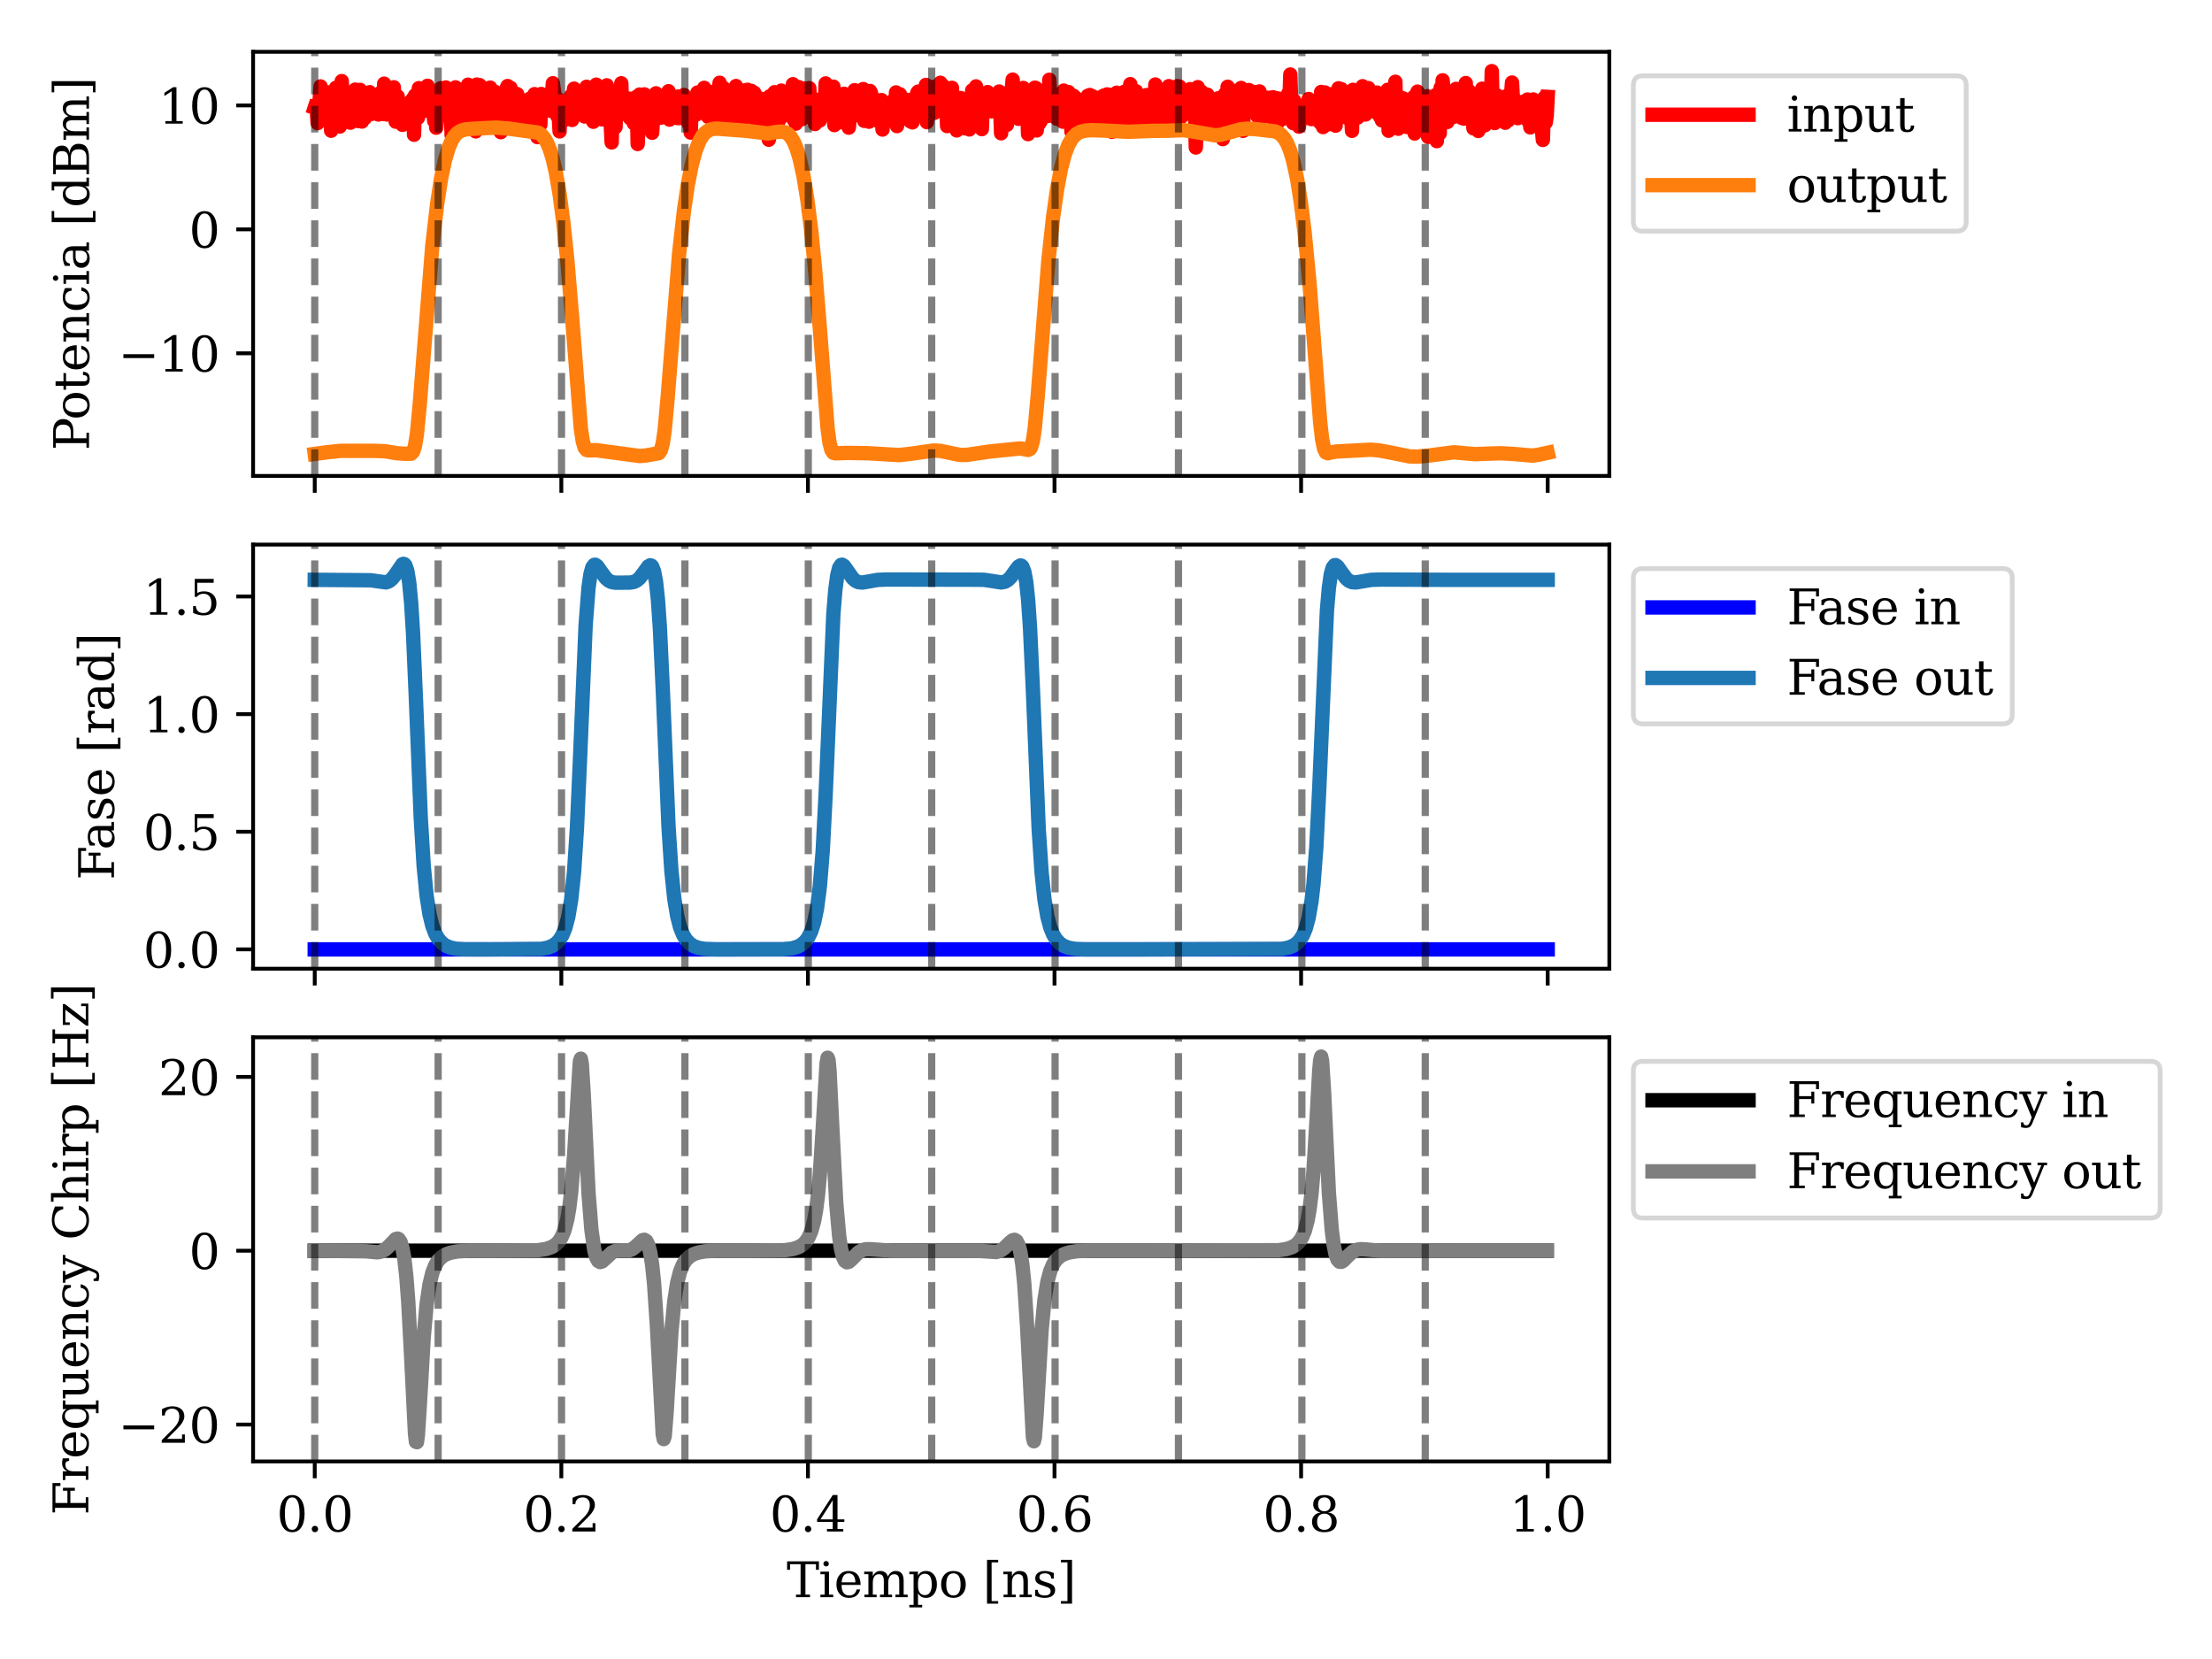 <?xml version="1.0" encoding="utf-8" standalone="no"?>
<!DOCTYPE svg PUBLIC "-//W3C//DTD SVG 1.1//EN"
  "http://www.w3.org/Graphics/SVG/1.1/DTD/svg11.dtd">
<svg xmlns:xlink="http://www.w3.org/1999/xlink" width="460.8pt" height="345.6pt" viewBox="0 0 460.8 345.6" xmlns="http://www.w3.org/2000/svg" version="1.1">
 <defs>
  <style type="text/css">*{stroke-linejoin: round; stroke-linecap: butt}</style>
 </defs>
 <g id="figure_1">
  <g id="patch_1">
   <path d="M 0 345.6 
L 460.8 345.6 
L 460.8 0 
L 0 0 
z
" style="fill: #ffffff"/>
  </g>
  <g id="axes_1">
   <g id="patch_2">
    <path d="M 52.725 99.148 
L 335.253 99.148 
L 335.253 10.8 
L 52.725 10.8 
z
" style="fill: #ffffff"/>
   </g>
   <g id="matplotlib.axis_1">
    <g id="xtick_1">
     <g id="line2d_1">
      <defs>
       <path id="mc2b160ba44" d="M 0 0 
L 0 3.5 
" style="stroke: #000000; stroke-width: 0.8"/>
      </defs>
      <g>
       <use xlink:href="#mc2b160ba44" x="65.567" y="99.148" style="stroke: #000000; stroke-width: 0.8"/>
      </g>
     </g>
    </g>
    <g id="xtick_2">
     <g id="line2d_2">
      <g>
       <use xlink:href="#mc2b160ba44" x="116.936" y="99.148" style="stroke: #000000; stroke-width: 0.8"/>
      </g>
     </g>
    </g>
    <g id="xtick_3">
     <g id="line2d_3">
      <g>
       <use xlink:href="#mc2b160ba44" x="168.305" y="99.148" style="stroke: #000000; stroke-width: 0.8"/>
      </g>
     </g>
    </g>
    <g id="xtick_4">
     <g id="line2d_4">
      <g>
       <use xlink:href="#mc2b160ba44" x="219.673" y="99.148" style="stroke: #000000; stroke-width: 0.8"/>
      </g>
     </g>
    </g>
    <g id="xtick_5">
     <g id="line2d_5">
      <g>
       <use xlink:href="#mc2b160ba44" x="271.042" y="99.148" style="stroke: #000000; stroke-width: 0.8"/>
      </g>
     </g>
    </g>
    <g id="xtick_6">
     <g id="line2d_6">
      <g>
       <use xlink:href="#mc2b160ba44" x="322.411" y="99.148" style="stroke: #000000; stroke-width: 0.8"/>
      </g>
     </g>
    </g>
   </g>
   <g id="matplotlib.axis_2">
    <g id="ytick_1">
     <g id="line2d_7">
      <defs>
       <path id="maa633ff232" d="M 0 0 
L -3.5 0 
" style="stroke: #000000; stroke-width: 0.8"/>
      </defs>
      <g>
       <use xlink:href="#maa633ff232" x="52.725" y="73.6" style="stroke: #000000; stroke-width: 0.8"/>
      </g>
     </g>
     <g id="text_1">
      <!-- −10 -->
      <g transform="translate(24.62 77.399) scale(0.1 -0.1)">
       <defs>
        <path id="DejaVuSerif-2212" d="M 678 2259 
L 4684 2259 
L 4684 1753 
L 678 1753 
L 678 2259 
z
" transform="scale(0.016)"/>
        <path id="DejaVuSerif-31" d="M 909 0 
L 909 331 
L 1722 331 
L 1722 4213 
L 781 3603 
L 781 4013 
L 1919 4750 
L 2350 4750 
L 2350 331 
L 3163 331 
L 3163 0 
L 909 0 
z
" transform="scale(0.016)"/>
        <path id="DejaVuSerif-30" d="M 2034 219 
Q 2513 219 2750 744 
Q 2988 1269 2988 2328 
Q 2988 3391 2750 3916 
Q 2513 4441 2034 4441 
Q 1556 4441 1318 3916 
Q 1081 3391 1081 2328 
Q 1081 1269 1318 744 
Q 1556 219 2034 219 
z
M 2034 -91 
Q 1275 -91 848 546 
Q 422 1184 422 2328 
Q 422 3475 848 4112 
Q 1275 4750 2034 4750 
Q 2797 4750 3222 4112 
Q 3647 3475 3647 2328 
Q 3647 1184 3222 546 
Q 2797 -91 2034 -91 
z
" transform="scale(0.016)"/>
       </defs>
       <use xlink:href="#DejaVuSerif-2212"/>
       <use xlink:href="#DejaVuSerif-31" x="83.789"/>
       <use xlink:href="#DejaVuSerif-30" x="147.412"/>
      </g>
     </g>
    </g>
    <g id="ytick_2">
     <g id="line2d_8">
      <g>
       <use xlink:href="#maa633ff232" x="52.725" y="47.781" style="stroke: #000000; stroke-width: 0.8"/>
      </g>
     </g>
     <g id="text_2">
      <!-- 0 -->
      <g transform="translate(39.362 51.58) scale(0.1 -0.1)">
       <use xlink:href="#DejaVuSerif-30"/>
      </g>
     </g>
    </g>
    <g id="ytick_3">
     <g id="line2d_9">
      <g>
       <use xlink:href="#maa633ff232" x="52.725" y="21.962" style="stroke: #000000; stroke-width: 0.8"/>
      </g>
     </g>
     <g id="text_3">
      <!-- 10 -->
      <g transform="translate(33 25.761) scale(0.1 -0.1)">
       <use xlink:href="#DejaVuSerif-31"/>
       <use xlink:href="#DejaVuSerif-30" x="63.623"/>
      </g>
     </g>
    </g>
    <g id="text_4">
     <!-- Potencia [dBm] -->
     <g transform="translate(18.541 93.825) rotate(-90) scale(0.1 -0.1)">
      <defs>
       <path id="DejaVuSerif-50" d="M 1581 2375 
L 2406 2375 
Q 2872 2375 3115 2626 
Q 3359 2878 3359 3353 
Q 3359 3831 3115 4081 
Q 2872 4331 2406 4331 
L 1581 4331 
L 1581 2375 
z
M 353 0 
L 353 331 
L 947 331 
L 947 4331 
L 353 4331 
L 353 4666 
L 2559 4666 
Q 3259 4666 3668 4311 
Q 4078 3956 4078 3353 
Q 4078 2753 3668 2397 
Q 3259 2041 2559 2041 
L 1581 2041 
L 1581 331 
L 2303 331 
L 2303 0 
L 353 0 
z
" transform="scale(0.016)"/>
       <path id="DejaVuSerif-6f" d="M 1925 219 
Q 2388 219 2623 584 
Q 2859 950 2859 1663 
Q 2859 2375 2623 2739 
Q 2388 3103 1925 3103 
Q 1463 3103 1227 2739 
Q 991 2375 991 1663 
Q 991 950 1228 584 
Q 1466 219 1925 219 
z
M 1925 -91 
Q 1200 -91 759 389 
Q 319 869 319 1663 
Q 319 2456 758 2934 
Q 1197 3413 1925 3413 
Q 2653 3413 3092 2934 
Q 3531 2456 3531 1663 
Q 3531 869 3092 389 
Q 2653 -91 1925 -91 
z
" transform="scale(0.016)"/>
       <path id="DejaVuSerif-74" d="M 691 2988 
L 184 2988 
L 184 3322 
L 691 3322 
L 691 4353 
L 1269 4353 
L 1269 3322 
L 2350 3322 
L 2350 2988 
L 1269 2988 
L 1269 878 
Q 1269 456 1350 337 
Q 1431 219 1650 219 
Q 1875 219 1978 351 
Q 2081 484 2088 781 
L 2522 781 
Q 2497 328 2275 118 
Q 2053 -91 1600 -91 
Q 1103 -91 897 129 
Q 691 350 691 878 
L 691 2988 
z
" transform="scale(0.016)"/>
       <path id="DejaVuSerif-65" d="M 3469 1600 
L 991 1600 
L 991 1575 
Q 991 903 1244 561 
Q 1497 219 1991 219 
Q 2369 219 2611 417 
Q 2853 616 2950 1006 
L 3413 1006 
Q 3275 459 2904 184 
Q 2534 -91 1931 -91 
Q 1203 -91 761 389 
Q 319 869 319 1663 
Q 319 2450 753 2931 
Q 1188 3413 1894 3413 
Q 2647 3413 3050 2948 
Q 3453 2484 3469 1600 
z
M 2791 1931 
Q 2772 2513 2545 2808 
Q 2319 3103 1894 3103 
Q 1497 3103 1269 2806 
Q 1041 2509 991 1931 
L 2791 1931 
z
" transform="scale(0.016)"/>
       <path id="DejaVuSerif-6e" d="M 263 0 
L 263 331 
L 781 331 
L 781 2988 
L 231 2988 
L 231 3322 
L 1356 3322 
L 1356 2731 
Q 1516 3069 1770 3241 
Q 2025 3413 2363 3413 
Q 2913 3413 3172 3097 
Q 3431 2781 3431 2113 
L 3431 331 
L 3944 331 
L 3944 0 
L 2356 0 
L 2356 331 
L 2853 331 
L 2853 1931 
Q 2853 2541 2703 2767 
Q 2553 2994 2175 2994 
Q 1775 2994 1565 2701 
Q 1356 2409 1356 1850 
L 1356 331 
L 1856 331 
L 1856 0 
L 263 0 
z
" transform="scale(0.016)"/>
       <path id="DejaVuSerif-63" d="M 3291 997 
Q 3169 466 2822 187 
Q 2475 -91 1925 -91 
Q 1200 -91 759 389 
Q 319 869 319 1663 
Q 319 2459 759 2936 
Q 1200 3413 1925 3413 
Q 2241 3413 2553 3339 
Q 2866 3266 3181 3116 
L 3181 2266 
L 2847 2266 
Q 2781 2703 2561 2903 
Q 2341 3103 1931 3103 
Q 1466 3103 1228 2742 
Q 991 2381 991 1663 
Q 991 944 1227 581 
Q 1463 219 1931 219 
Q 2303 219 2525 412 
Q 2747 606 2828 997 
L 3291 997 
z
" transform="scale(0.016)"/>
       <path id="DejaVuSerif-69" d="M 622 4353 
Q 622 4497 726 4603 
Q 831 4709 978 4709 
Q 1122 4709 1226 4603 
Q 1331 4497 1331 4353 
Q 1331 4206 1228 4103 
Q 1125 4000 978 4000 
Q 831 4000 726 4103 
Q 622 4206 622 4353 
z
M 1356 331 
L 1900 331 
L 1900 0 
L 231 0 
L 231 331 
L 781 331 
L 781 2988 
L 231 2988 
L 231 3322 
L 1356 3322 
L 1356 331 
z
" transform="scale(0.016)"/>
       <path id="DejaVuSerif-61" d="M 2547 1044 
L 2547 1747 
L 1806 1747 
Q 1378 1747 1168 1562 
Q 959 1378 959 997 
Q 959 650 1171 447 
Q 1384 244 1747 244 
Q 2106 244 2326 466 
Q 2547 688 2547 1044 
z
M 3122 2075 
L 3122 331 
L 3634 331 
L 3634 0 
L 2547 0 
L 2547 359 
Q 2356 128 2106 18 
Q 1856 -91 1522 -91 
Q 969 -91 644 203 
Q 319 497 319 997 
Q 319 1513 691 1797 
Q 1063 2081 1741 2081 
L 2547 2081 
L 2547 2309 
Q 2547 2688 2317 2895 
Q 2088 3103 1672 3103 
Q 1328 3103 1125 2947 
Q 922 2791 872 2484 
L 575 2484 
L 575 3156 
Q 875 3284 1158 3348 
Q 1441 3413 1709 3413 
Q 2400 3413 2761 3070 
Q 3122 2728 3122 2075 
z
" transform="scale(0.016)"/>
       <path id="DejaVuSerif-20" transform="scale(0.016)"/>
       <path id="DejaVuSerif-5b" d="M 550 4863 
L 2003 4863 
L 2003 4531 
L 1147 4531 
L 1147 -513 
L 2003 -513 
L 2003 -844 
L 550 -844 
L 550 4863 
z
" transform="scale(0.016)"/>
       <path id="DejaVuSerif-64" d="M 3359 331 
L 3909 331 
L 3909 0 
L 2784 0 
L 2784 519 
Q 2616 206 2355 57 
Q 2094 -91 1709 -91 
Q 1097 -91 708 395 
Q 319 881 319 1663 
Q 319 2444 706 2928 
Q 1094 3413 1709 3413 
Q 2094 3413 2355 3264 
Q 2616 3116 2784 2803 
L 2784 4531 
L 2241 4531 
L 2241 4863 
L 3359 4863 
L 3359 331 
z
M 2784 1497 
L 2784 1825 
Q 2784 2422 2554 2737 
Q 2325 3053 1888 3053 
Q 1444 3053 1217 2703 
Q 991 2353 991 1663 
Q 991 975 1217 622 
Q 1444 269 1888 269 
Q 2325 269 2554 583 
Q 2784 897 2784 1497 
z
" transform="scale(0.016)"/>
       <path id="DejaVuSerif-42" d="M 1581 331 
L 2516 331 
Q 3078 331 3337 575 
Q 3597 819 3597 1350 
Q 3597 1878 3339 2120 
Q 3081 2363 2516 2363 
L 1581 2363 
L 1581 331 
z
M 1581 2694 
L 2375 2694 
Q 2888 2694 3123 2891 
Q 3359 3088 3359 3513 
Q 3359 3941 3123 4136 
Q 2888 4331 2375 4331 
L 1581 4331 
L 1581 2694 
z
M 353 0 
L 353 331 
L 947 331 
L 947 4331 
L 353 4331 
L 353 4666 
L 2656 4666 
Q 3363 4666 3720 4377 
Q 4078 4088 4078 3513 
Q 4078 3097 3829 2850 
Q 3581 2603 3103 2547 
Q 3697 2472 4005 2167 
Q 4313 1863 4313 1350 
Q 4313 656 3875 328 
Q 3438 0 2509 0 
L 353 0 
z
" transform="scale(0.016)"/>
       <path id="DejaVuSerif-6d" d="M 3316 2675 
Q 3481 3041 3739 3227 
Q 3997 3413 4341 3413 
Q 4863 3413 5119 3089 
Q 5375 2766 5375 2113 
L 5375 331 
L 5894 331 
L 5894 0 
L 4300 0 
L 4300 331 
L 4800 331 
L 4800 2047 
Q 4800 2556 4650 2772 
Q 4500 2988 4153 2988 
Q 3769 2988 3567 2697 
Q 3366 2406 3366 1850 
L 3366 331 
L 3866 331 
L 3866 0 
L 2291 0 
L 2291 331 
L 2791 331 
L 2791 2069 
Q 2791 2566 2641 2777 
Q 2491 2988 2144 2988 
Q 1759 2988 1557 2697 
Q 1356 2406 1356 1850 
L 1356 331 
L 1856 331 
L 1856 0 
L 263 0 
L 263 331 
L 781 331 
L 781 2994 
L 231 2994 
L 231 3322 
L 1356 3322 
L 1356 2731 
Q 1516 3063 1762 3238 
Q 2009 3413 2322 3413 
Q 2709 3413 2968 3220 
Q 3228 3028 3316 2675 
z
" transform="scale(0.016)"/>
       <path id="DejaVuSerif-5d" d="M 1947 4863 
L 1947 -844 
L 494 -844 
L 494 -513 
L 1350 -513 
L 1350 4531 
L 494 4531 
L 494 4863 
L 1947 4863 
z
" transform="scale(0.016)"/>
      </defs>
      <use xlink:href="#DejaVuSerif-50"/>
      <use xlink:href="#DejaVuSerif-6f" x="63.285"/>
      <use xlink:href="#DejaVuSerif-74" x="123.49"/>
      <use xlink:href="#DejaVuSerif-65" x="163.676"/>
      <use xlink:href="#DejaVuSerif-6e" x="222.855"/>
      <use xlink:href="#DejaVuSerif-63" x="287.26"/>
      <use xlink:href="#DejaVuSerif-69" x="343.266"/>
      <use xlink:href="#DejaVuSerif-61" x="375.248"/>
      <use xlink:href="#DejaVuSerif-20" x="434.867"/>
      <use xlink:href="#DejaVuSerif-5b" x="466.654"/>
      <use xlink:href="#DejaVuSerif-64" x="505.668"/>
      <use xlink:href="#DejaVuSerif-42" x="569.682"/>
      <use xlink:href="#DejaVuSerif-6d" x="643.168"/>
      <use xlink:href="#DejaVuSerif-5d" x="737.992"/>
     </g>
    </g>
   </g>
   <g id="line2d_10">
    <path d="M 65.567 22.433 
L 65.969 22.563 
L 66.17 25.648 
L 66.37 21.292 
L 66.571 21.232 
L 66.772 18.004 
L 66.973 22.465 
L 67.174 20.423 
L 67.375 23.182 
L 67.575 23.66 
L 67.776 20.965 
L 67.977 21.963 
L 68.178 19.229 
L 68.579 23.761 
L 68.78 20.216 
L 68.981 27.231 
L 69.182 19.787 
L 69.383 25.739 
L 69.985 18.29 
L 70.387 23.33 
L 70.588 19.847 
L 70.788 26.356 
L 71.19 16.898 
L 71.391 20.54 
L 71.592 20.88 
L 71.792 20.677 
L 71.993 19.799 
L 72.194 24.141 
L 72.395 21.895 
L 72.596 20.915 
L 72.797 25.139 
L 72.997 25.555 
L 73.198 20.754 
L 73.399 19.624 
L 73.6 21.74 
L 74.001 18.673 
L 74.202 22.407 
L 74.403 21.045 
L 74.604 25.22 
L 75.006 18.728 
L 75.206 20.918 
L 75.407 25.319 
L 75.809 20.063 
L 76.01 24.588 
L 76.21 22.297 
L 76.411 21.464 
L 76.612 19.917 
L 76.813 20.898 
L 77.014 19.213 
L 77.215 23.001 
L 77.415 23.733 
L 77.616 23.42 
L 78.018 20.594 
L 78.219 22.115 
L 78.419 20.535 
L 78.62 23.435 
L 78.821 23.849 
L 79.223 19.358 
L 79.423 19.594 
L 79.624 20.345 
L 79.825 23.745 
L 80.026 17.432 
L 80.227 22.391 
L 80.628 23.85 
L 80.829 21.957 
L 81.03 23.387 
L 81.231 18.479 
L 81.432 19.966 
L 81.632 19.202 
L 81.833 19.441 
L 82.034 18.184 
L 82.436 25.346 
L 82.637 25.198 
L 82.837 20.08 
L 83.038 22.877 
L 83.239 22.825 
L 83.44 25.636 
L 83.641 23.5 
L 83.841 26.004 
L 84.042 22.072 
L 84.243 23.613 
L 84.444 23.156 
L 84.846 25.631 
L 85.046 24.163 
L 85.247 24.379 
L 85.649 21.025 
L 85.85 22.611 
L 86.05 20.522 
L 86.251 28.063 
L 86.452 19.873 
L 86.653 21.4 
L 86.854 19.549 
L 87.055 24.54 
L 87.255 18.364 
L 87.456 19.747 
L 87.657 19.341 
L 87.858 23.106 
L 88.059 20.435 
L 88.259 23.13 
L 88.46 19.898 
L 88.661 21.908 
L 88.862 21.924 
L 89.063 17.871 
L 89.263 21.733 
L 89.464 21.34 
L 89.665 19.187 
L 89.866 22.32 
L 90.067 18.947 
L 90.268 23.364 
L 90.468 25.219 
L 90.669 20.197 
L 90.87 26.598 
L 91.472 19.39 
L 91.673 20.532 
L 91.874 18.369 
L 92.075 21.824 
L 92.276 20.818 
L 92.477 20.799 
L 92.677 21.134 
L 92.878 18.227 
L 93.079 23.479 
L 93.28 21.062 
L 93.481 23.336 
L 93.681 19.416 
L 93.882 21.761 
L 94.083 28.131 
L 94.284 19.423 
L 94.485 21.503 
L 94.686 21.947 
L 94.886 18.197 
L 95.087 20.063 
L 95.288 20.846 
L 95.489 20.107 
L 95.69 24.604 
L 95.89 23.024 
L 96.091 24.061 
L 96.493 20.19 
L 96.694 19.174 
L 96.894 24.318 
L 97.296 21.641 
L 97.497 17.644 
L 97.698 26.544 
L 97.899 22.329 
L 98.099 23.563 
L 98.3 23.174 
L 98.501 25.435 
L 98.702 19.439 
L 98.903 26.192 
L 99.103 27.363 
L 99.304 17.616 
L 99.505 22.035 
L 99.706 20.797 
L 99.907 17.728 
L 100.108 22.34 
L 100.308 18.123 
L 100.509 22.814 
L 100.911 19.671 
L 101.112 19.043 
L 101.513 23.866 
L 101.714 21.695 
L 101.915 24.694 
L 102.116 18.256 
L 102.517 21.638 
L 102.718 22.324 
L 103.12 19.125 
L 103.722 23.72 
L 103.923 21.834 
L 104.124 21.24 
L 104.325 27.534 
L 104.526 21.095 
L 104.726 19.544 
L 104.927 21.164 
L 105.128 26.522 
L 105.329 20.443 
L 105.53 18.419 
L 105.73 17.927 
L 105.931 22.427 
L 106.132 21.5 
L 106.333 18.286 
L 106.534 26.413 
L 106.734 19.86 
L 106.935 23.374 
L 107.136 20.06 
L 107.337 19.485 
L 107.538 23.844 
L 107.739 19.611 
L 107.939 23.745 
L 108.14 21.6 
L 108.341 21.636 
L 108.542 24.145 
L 108.743 24.562 
L 109.144 20.924 
L 109.345 26.109 
L 109.546 22.916 
L 109.747 22.943 
L 109.948 21.357 
L 110.148 21.767 
L 110.349 20.573 
L 110.751 21.747 
L 110.952 20.75 
L 111.152 20.563 
L 111.353 19.614 
L 111.554 25.857 
L 111.755 23.759 
L 111.956 28.556 
L 112.157 21.565 
L 112.357 22.958 
L 112.558 25.975 
L 112.759 19.582 
L 112.96 22.08 
L 113.161 20.874 
L 113.562 22.855 
L 113.763 20.483 
L 113.964 21.103 
L 114.165 20.253 
L 114.566 21.17 
L 114.767 23.101 
L 115.169 17.339 
L 115.57 20.258 
L 115.771 21.627 
L 115.972 23.912 
L 116.173 24.283 
L 116.374 23.785 
L 116.574 27.372 
L 116.775 20.905 
L 116.976 23.463 
L 117.177 21.451 
L 117.378 21.893 
L 117.579 24.996 
L 117.779 21.149 
L 117.98 21.536 
L 118.181 22.604 
L 118.382 20.904 
L 118.583 23.481 
L 118.783 20.888 
L 118.984 19.921 
L 119.185 24.988 
L 119.386 20.198 
L 119.587 18.469 
L 119.988 22.382 
L 120.39 19.856 
L 120.591 19.386 
L 120.792 21.95 
L 120.992 21.762 
L 121.193 22.169 
L 121.394 23.531 
L 121.595 22.215 
L 121.796 24.263 
L 121.997 19.251 
L 122.197 18.08 
L 122.398 21.59 
L 122.599 21.363 
L 122.8 23.376 
L 123.001 21.889 
L 123.201 18.494 
L 123.402 24.973 
L 123.603 25.362 
L 123.804 22.394 
L 124.005 22.34 
L 124.205 17.636 
L 124.406 20.498 
L 124.607 20.389 
L 124.808 24.497 
L 125.009 20.459 
L 125.21 18.868 
L 125.41 24.862 
L 125.611 19.802 
L 125.812 21.247 
L 126.013 21.201 
L 126.214 19.927 
L 126.414 17.776 
L 126.615 23.531 
L 126.816 22.918 
L 127.017 21.731 
L 127.419 29.663 
L 127.619 22.77 
L 127.82 20.413 
L 128.021 26.232 
L 128.222 26.478 
L 128.423 21.25 
L 128.623 21.912 
L 128.824 21.148 
L 129.025 19.684 
L 129.226 21.92 
L 129.427 17.349 
L 129.628 23.6 
L 129.828 23.695 
L 130.23 20.596 
L 130.632 21.445 
L 130.832 22.682 
L 131.033 20.551 
L 131.234 24.611 
L 131.435 20.59 
L 131.636 24.596 
L 131.836 21.607 
L 132.037 25.677 
L 132.64 20.158 
L 132.841 29.998 
L 133.242 19.696 
L 133.644 24.724 
L 133.845 23.467 
L 134.045 26.124 
L 134.246 19.663 
L 134.447 21.192 
L 134.648 24.796 
L 134.849 21.077 
L 135.05 23.739 
L 135.25 23.76 
L 135.451 22.641 
L 135.652 23.847 
L 135.853 27.649 
L 136.254 21.519 
L 136.455 23.172 
L 136.656 19.441 
L 137.058 20.966 
L 137.259 19.885 
L 137.459 21.234 
L 137.66 24.513 
L 137.861 22.643 
L 138.062 23.704 
L 138.263 21.371 
L 138.664 20.021 
L 138.865 20.766 
L 139.066 22.033 
L 139.267 19.003 
L 139.468 24.917 
L 139.668 21.067 
L 139.869 20.121 
L 140.07 21.201 
L 140.271 20.107 
L 140.472 23.549 
L 140.672 22.903 
L 140.873 20.381 
L 141.074 24.596 
L 141.275 20.11 
L 141.476 24.608 
L 141.676 21.005 
L 141.877 20.728 
L 142.078 24.46 
L 142.48 19.791 
L 142.881 23.099 
L 143.082 22.133 
L 143.283 22.046 
L 143.484 25.761 
L 143.685 22.489 
L 143.885 27.615 
L 144.086 22.622 
L 144.287 22.503 
L 144.488 22.583 
L 144.689 23.694 
L 144.89 20.47 
L 145.09 23.845 
L 145.291 19.282 
L 145.492 22.103 
L 145.693 22.191 
L 145.894 20.232 
L 146.295 21.751 
L 146.496 22.061 
L 146.697 18.301 
L 146.898 22.184 
L 147.099 20.363 
L 147.299 21.626 
L 147.5 24.319 
L 147.701 21.607 
L 147.902 21.918 
L 148.103 21.343 
L 148.303 22.852 
L 148.504 21.761 
L 148.705 19.087 
L 149.107 20.777 
L 149.307 25.014 
L 149.508 22.984 
L 149.709 19.007 
L 149.91 17.244 
L 150.111 22.177 
L 150.312 22.756 
L 150.512 26.064 
L 150.713 18.315 
L 150.914 23.651 
L 151.115 22.158 
L 151.316 24.439 
L 151.717 21.384 
L 151.918 20.858 
L 152.119 23.697 
L 152.32 21.642 
L 152.721 23.182 
L 152.922 26.045 
L 153.123 25.08 
L 153.324 17.925 
L 153.525 21.457 
L 153.725 19.654 
L 153.926 21.559 
L 154.127 21.816 
L 154.328 21.841 
L 154.529 24.338 
L 154.73 20.579 
L 154.93 24.894 
L 155.131 19.209 
L 155.332 18.774 
L 155.533 22.768 
L 155.734 18.707 
L 155.934 23.273 
L 156.135 23.414 
L 156.336 22.2 
L 156.537 18.945 
L 156.738 24.175 
L 156.938 23.804 
L 157.139 19.332 
L 157.34 21.533 
L 157.541 22.284 
L 157.742 26.332 
L 157.943 20.928 
L 158.143 22.422 
L 158.344 20.531 
L 158.545 26.652 
L 158.746 23.443 
L 158.947 24.246 
L 159.147 26.177 
L 159.348 22.933 
L 159.549 25.164 
L 159.75 20.517 
L 159.951 23.677 
L 160.152 29.106 
L 160.352 20.062 
L 160.553 21.375 
L 160.754 23.425 
L 160.955 20.52 
L 161.156 25.282 
L 161.356 19.216 
L 161.758 25.688 
L 161.959 26.199 
L 162.16 21.163 
L 162.361 24.933 
L 162.561 22.961 
L 162.762 18.88 
L 162.963 19.975 
L 163.164 24.106 
L 163.365 19.654 
L 163.766 23.022 
L 163.967 19.686 
L 164.168 19.77 
L 164.369 22.634 
L 164.77 18.769 
L 164.971 21.143 
L 165.172 17.545 
L 165.373 24.978 
L 165.574 23.736 
L 165.774 25.755 
L 165.975 20.931 
L 166.176 23.834 
L 166.377 18.147 
L 166.578 22.325 
L 166.778 21.221 
L 166.979 24.858 
L 167.18 21.411 
L 167.381 21.507 
L 167.582 18.431 
L 167.783 24.002 
L 167.983 22.002 
L 168.184 21.361 
L 168.385 24.343 
L 168.586 18.365 
L 168.787 22.661 
L 168.987 22.811 
L 169.188 21.604 
L 169.389 23.711 
L 169.59 24.28 
L 169.791 25.833 
L 169.992 20.771 
L 170.192 24.03 
L 170.393 24.463 
L 170.594 23.915 
L 170.795 25.081 
L 170.996 20.786 
L 171.196 21.863 
L 171.397 22.23 
L 171.598 21.17 
L 171.799 22.34 
L 172 17.383 
L 172.201 23.553 
L 172.401 20.447 
L 172.602 22.492 
L 172.803 20.595 
L 173.004 22.628 
L 173.205 22.897 
L 173.405 18.696 
L 173.606 18.051 
L 173.807 26.06 
L 174.008 21.398 
L 174.209 24.3 
L 174.409 24.411 
L 174.61 21.865 
L 175.012 25.475 
L 175.213 20.053 
L 175.414 22.372 
L 175.614 21.538 
L 175.815 19.541 
L 176.016 20.038 
L 176.217 19.977 
L 176.418 24.131 
L 176.618 23.106 
L 176.819 26.59 
L 177.02 24.509 
L 177.221 23.78 
L 177.422 24.406 
L 177.623 22.724 
L 177.823 22.264 
L 178.024 18.793 
L 178.225 22.475 
L 178.426 19.257 
L 178.627 23.043 
L 179.028 20.352 
L 179.229 22.914 
L 179.43 20.226 
L 179.631 21.968 
L 179.832 18.559 
L 180.032 25.177 
L 180.434 20.982 
L 180.635 23.663 
L 180.836 23.881 
L 181.036 25.353 
L 181.237 18.955 
L 181.438 19.321 
L 181.639 22.019 
L 181.84 21.243 
L 182.241 22.144 
L 182.442 21.167 
L 182.643 20.878 
L 182.844 23.962 
L 183.045 25.269 
L 183.245 20.911 
L 183.446 24.966 
L 183.647 20.854 
L 183.848 26.987 
L 184.049 22.625 
L 184.249 23.137 
L 184.45 21.496 
L 184.651 22.952 
L 185.053 21.624 
L 185.254 22.581 
L 185.454 22.569 
L 185.655 24.164 
L 185.856 21.741 
L 186.057 25.068 
L 186.258 20.734 
L 186.458 24.437 
L 186.659 19.254 
L 186.86 26.264 
L 187.262 21.476 
L 187.463 19.637 
L 187.663 23.669 
L 187.864 20.976 
L 188.065 23.817 
L 188.266 24.164 
L 188.467 21.179 
L 188.667 20.758 
L 188.868 22.239 
L 189.069 24.855 
L 189.471 20.821 
L 189.672 25.296 
L 189.872 23.497 
L 190.073 25.49 
L 190.274 22.36 
L 190.475 21.885 
L 190.676 21.006 
L 190.876 22.449 
L 191.077 19.356 
L 191.278 19.083 
L 191.479 23.311 
L 191.68 23.976 
L 191.88 21.199 
L 192.081 21.512 
L 192.282 22.545 
L 192.483 18.675 
L 192.684 22.409 
L 192.885 17.692 
L 193.085 25.445 
L 193.286 23.801 
L 193.487 23.899 
L 193.688 23.428 
L 193.889 19.592 
L 194.089 21.397 
L 194.29 18.122 
L 194.692 23.488 
L 194.893 23.165 
L 195.094 19.911 
L 195.495 22.273 
L 195.696 21.719 
L 195.897 17.247 
L 196.098 20.945 
L 196.298 21.56 
L 196.499 17.903 
L 196.7 23.487 
L 196.901 18.592 
L 197.102 21.057 
L 197.303 26.263 
L 197.704 20.098 
L 197.905 23.679 
L 198.106 22.106 
L 198.307 18.301 
L 198.507 25.16 
L 198.708 26.288 
L 198.909 21.613 
L 199.11 21.862 
L 199.311 27.166 
L 199.512 22.667 
L 199.712 23.34 
L 199.913 20.559 
L 200.114 20.425 
L 200.516 23.79 
L 200.716 24.163 
L 200.917 26.724 
L 201.118 22.274 
L 201.319 22.171 
L 201.52 26.4 
L 201.72 22.848 
L 201.921 26.963 
L 202.323 21.427 
L 202.524 18.83 
L 202.725 21.298 
L 202.925 22.296 
L 203.126 22.248 
L 203.327 18.003 
L 203.528 21.645 
L 203.729 19.51 
L 203.929 22.124 
L 204.13 21.214 
L 204.532 26.897 
L 204.733 21.427 
L 204.934 22.796 
L 205.134 22.951 
L 205.737 19.185 
L 205.938 20.916 
L 206.138 20.946 
L 206.54 23.186 
L 206.741 22.147 
L 206.942 22.278 
L 207.143 21.027 
L 207.343 20.9 
L 207.544 22.87 
L 208.147 19.072 
L 208.347 22.397 
L 208.548 27.759 
L 208.749 21.632 
L 208.95 22.157 
L 209.151 23.067 
L 209.351 19.883 
L 209.552 19.982 
L 209.753 26.007 
L 209.954 20.308 
L 210.155 22.573 
L 210.356 21.432 
L 210.556 18.796 
L 210.757 18.75 
L 210.958 16.593 
L 211.159 20.944 
L 211.36 22.121 
L 211.56 19.822 
L 211.761 23.37 
L 211.962 18.455 
L 212.163 24.744 
L 212.364 18.872 
L 212.565 20.633 
L 212.765 21.004 
L 212.966 22.156 
L 213.167 18.323 
L 213.569 23.131 
L 213.769 19.774 
L 213.97 22.267 
L 214.171 27.939 
L 214.372 22.323 
L 214.573 20.757 
L 214.774 22.158 
L 215.175 19.819 
L 215.376 21.68 
L 215.577 18.264 
L 215.778 18.323 
L 215.978 27.173 
L 216.179 20.865 
L 216.38 25.856 
L 216.782 25.269 
L 216.983 19.907 
L 217.384 23.757 
L 217.585 20.297 
L 217.786 20.999 
L 217.987 22.341 
L 218.187 18.919 
L 218.388 24.153 
L 218.589 16.615 
L 218.79 20.094 
L 218.991 20.684 
L 219.191 20.13 
L 219.392 22.16 
L 219.593 21.06 
L 219.794 23.478 
L 219.995 21.322 
L 220.196 24.743 
L 220.396 20.788 
L 220.597 22.048 
L 220.798 19.636 
L 220.999 21.507 
L 221.2 24.698 
L 221.4 25.344 
L 221.601 18.872 
L 221.802 20.331 
L 222.003 23.889 
L 222.204 21.02 
L 222.405 22.779 
L 222.605 19.195 
L 222.806 23.868 
L 223.007 23.366 
L 223.208 27.454 
L 223.409 21.568 
L 223.609 19.943 
L 223.81 20.489 
L 224.011 20.304 
L 224.212 23.701 
L 224.614 22.721 
L 224.814 22.91 
L 225.015 27.241 
L 225.216 20.849 
L 225.417 23.854 
L 225.618 21.145 
L 225.818 21.685 
L 226.019 21.127 
L 226.22 21.79 
L 226.421 23.703 
L 226.622 19.948 
L 226.822 20.568 
L 227.023 19.791 
L 227.425 25.371 
L 227.626 20.071 
L 228.027 24.667 
L 228.228 20.368 
L 228.429 22.309 
L 228.63 20.876 
L 228.831 23.289 
L 229.031 20.503 
L 229.232 21.799 
L 229.433 24.666 
L 229.634 20.076 
L 229.835 22.247 
L 230.036 19.872 
L 230.236 23.004 
L 230.437 23.095 
L 230.638 19.664 
L 230.839 22.777 
L 231.24 20.888 
L 231.441 19.773 
L 231.642 27.457 
L 232.044 20.391 
L 232.445 22.913 
L 232.646 19.314 
L 232.847 22.53 
L 233.048 22.814 
L 233.249 25.883 
L 233.65 21.493 
L 233.851 25.511 
L 234.052 23.109 
L 234.253 19.108 
L 234.453 21.818 
L 234.654 26.885 
L 234.855 24.599 
L 235.056 26.684 
L 235.458 17.532 
L 235.658 21.479 
L 235.859 21.269 
L 236.06 21.892 
L 236.261 25.319 
L 236.662 19.009 
L 237.064 22.114 
L 237.265 21.069 
L 237.466 25.37 
L 237.667 22.583 
L 237.867 22.349 
L 238.068 24.928 
L 238.269 20.992 
L 238.47 22.238 
L 238.871 19.801 
L 239.072 24.96 
L 239.273 21.929 
L 239.474 21.377 
L 239.876 21.977 
L 240.076 20.194 
L 240.277 23.641 
L 240.478 22.391 
L 240.679 17.609 
L 240.88 25.002 
L 241.08 20.882 
L 241.281 20.092 
L 241.482 22.308 
L 241.683 22.772 
L 241.884 25.298 
L 242.085 24.274 
L 242.285 24.192 
L 242.486 21.661 
L 242.687 22.922 
L 242.888 22.897 
L 243.089 24.588 
L 243.289 24.404 
L 243.49 17.944 
L 243.691 21.71 
L 243.892 22.801 
L 244.093 20.139 
L 244.293 24.445 
L 244.695 20.637 
L 244.896 24.497 
L 245.097 23.092 
L 245.298 17.947 
L 245.498 21.999 
L 245.699 18.04 
L 245.9 22.999 
L 246.101 24.354 
L 246.302 19.418 
L 246.703 22.793 
L 246.904 21.652 
L 247.105 19.774 
L 247.306 23.226 
L 247.507 23.646 
L 247.707 21.804 
L 247.908 18.573 
L 248.109 23.373 
L 248.511 20.585 
L 248.711 23.526 
L 248.912 22.122 
L 249.113 30.724 
L 249.515 18.155 
L 249.916 24.666 
L 250.117 23.807 
L 250.318 19.126 
L 250.519 19.394 
L 251.121 25.722 
L 251.322 25.468 
L 251.523 19.725 
L 251.724 20.802 
L 251.924 25.337 
L 252.125 21.725 
L 252.326 27.561 
L 252.527 23.54 
L 252.728 25.95 
L 252.929 21.856 
L 253.129 22.081 
L 253.33 24.988 
L 253.531 24.398 
L 253.732 20.492 
L 253.933 24.119 
L 254.133 23.837 
L 254.334 25.025 
L 254.535 24.397 
L 254.736 28.983 
L 255.138 19.647 
L 255.338 20.474 
L 255.539 22.543 
L 255.74 18.076 
L 255.941 27.506 
L 256.142 19.057 
L 256.543 24.293 
L 256.744 26.584 
L 256.945 24.086 
L 257.146 20.029 
L 257.347 21.964 
L 257.547 18.93 
L 257.748 22.065 
L 257.949 22.453 
L 258.15 19.933 
L 258.351 20.894 
L 258.551 18.324 
L 258.953 27.254 
L 259.154 19.318 
L 259.355 19.635 
L 259.556 19.662 
L 259.756 22.456 
L 259.957 21.335 
L 260.158 18.758 
L 260.359 22.419 
L 260.56 20.347 
L 260.76 22.171 
L 260.961 21.569 
L 261.162 21.975 
L 261.363 19.172 
L 261.564 23.413 
L 261.764 22.573 
L 261.965 24.236 
L 262.166 24.292 
L 262.367 19.048 
L 262.769 23.557 
L 262.969 24.474 
L 263.17 20.258 
L 263.371 20.763 
L 263.572 21.834 
L 263.773 21.633 
L 263.973 20.358 
L 264.174 23.165 
L 264.375 24.045 
L 264.576 22.617 
L 264.777 20.341 
L 264.978 24.546 
L 265.178 20.259 
L 265.379 22.499 
L 265.58 23.453 
L 265.982 20.472 
L 266.182 25.539 
L 266.383 24.607 
L 266.584 20.577 
L 266.785 22.129 
L 266.986 21.366 
L 267.187 24.779 
L 267.387 23.395 
L 267.588 20.84 
L 267.789 20.396 
L 267.99 23.628 
L 268.191 23.036 
L 268.391 19.43 
L 268.592 21.84 
L 268.793 15.528 
L 268.994 22.167 
L 269.195 21.136 
L 269.395 25.65 
L 269.596 20.955 
L 269.797 21.692 
L 269.998 21.646 
L 270.199 22.659 
L 270.6 26.378 
L 270.801 22.774 
L 271.002 22.852 
L 271.203 22.616 
L 271.404 23.612 
L 271.604 22.452 
L 271.805 23.701 
L 272.006 22.648 
L 272.207 24.58 
L 272.609 20.624 
L 272.809 23.168 
L 273.01 23.072 
L 273.211 24.808 
L 273.412 22.337 
L 273.613 22.357 
L 273.813 21.507 
L 274.215 23.818 
L 274.416 24.247 
L 274.617 20.964 
L 275.018 25.56 
L 275.219 19.159 
L 275.621 26.465 
L 275.822 21.001 
L 276.022 19.27 
L 276.223 20.812 
L 276.424 25.206 
L 276.625 21.724 
L 276.826 25.884 
L 277.027 21.189 
L 277.227 19.644 
L 277.428 19.981 
L 277.629 21.455 
L 277.83 19.739 
L 278.231 26.176 
L 278.432 21.877 
L 278.633 21.607 
L 278.834 18.395 
L 279.035 21.37 
L 279.235 21.163 
L 279.436 18.576 
L 279.637 23.016 
L 279.838 22.229 
L 280.039 20.498 
L 280.44 24.474 
L 280.641 21.158 
L 280.842 23.028 
L 281.043 21.512 
L 281.244 22.736 
L 281.444 23.188 
L 281.645 27.253 
L 281.846 18.716 
L 282.047 22.292 
L 282.248 20.435 
L 282.449 21.513 
L 282.85 24.468 
L 283.051 23.156 
L 283.252 19.49 
L 283.653 21.377 
L 283.854 17.965 
L 284.055 21.898 
L 284.256 19.722 
L 284.457 23.857 
L 284.658 22.068 
L 284.858 18.895 
L 285.059 18.351 
L 285.26 23.187 
L 285.461 20.465 
L 285.662 19.463 
L 285.862 23.185 
L 286.063 20.675 
L 286.264 20.658 
L 286.465 22.047 
L 286.666 21.914 
L 286.866 19.285 
L 287.067 22.241 
L 287.268 19.972 
L 287.469 24.285 
L 287.67 20.524 
L 287.871 25.077 
L 288.071 22.566 
L 288.272 23.034 
L 288.473 22.019 
L 288.674 20.194 
L 288.875 22.488 
L 289.075 18.711 
L 289.276 27.231 
L 289.678 20.372 
L 289.879 18.505 
L 290.08 23.148 
L 290.28 20.878 
L 290.481 20.304 
L 290.682 17.039 
L 290.883 25.616 
L 291.084 21.487 
L 291.284 26.816 
L 291.485 20.164 
L 291.686 23.423 
L 291.887 24.05 
L 292.088 25.678 
L 292.289 20.496 
L 292.489 23.167 
L 292.69 23.806 
L 292.891 21.001 
L 293.092 26.451 
L 293.293 21.08 
L 293.694 24.895 
L 293.895 25.808 
L 294.096 22.537 
L 294.297 23.724 
L 294.498 20.199 
L 294.698 27.803 
L 294.899 23.25 
L 295.1 24.934 
L 295.301 19.087 
L 295.502 24.238 
L 295.702 19.671 
L 296.104 25.366 
L 296.305 20.533 
L 296.506 20.242 
L 296.706 20.643 
L 296.907 22.184 
L 297.108 25.701 
L 297.309 20.042 
L 297.51 28.522 
L 297.711 24.433 
L 297.911 24.808 
L 298.112 20.492 
L 298.313 23.68 
L 298.514 23.161 
L 298.715 23.769 
L 299.116 19.797 
L 299.317 29.398 
L 299.518 21.102 
L 299.719 21.727 
L 299.92 27.795 
L 300.12 18.283 
L 300.321 23.978 
L 300.522 16.731 
L 300.723 18.625 
L 300.924 24.137 
L 301.124 21.711 
L 301.325 20.928 
L 301.526 25.411 
L 301.727 20.535 
L 301.928 20.941 
L 302.129 22.897 
L 302.329 22.198 
L 302.53 19.04 
L 302.731 20.233 
L 302.932 24.308 
L 303.333 18.514 
L 303.534 22.082 
L 303.735 22.414 
L 303.936 21.935 
L 304.137 23.639 
L 304.337 21.76 
L 304.538 24.576 
L 304.739 20.858 
L 304.94 24.708 
L 305.141 23.146 
L 305.342 17.306 
L 305.542 24.637 
L 305.743 22.608 
L 305.944 18.875 
L 306.145 21.912 
L 306.346 21.713 
L 306.747 23.665 
L 306.948 26.738 
L 307.149 22.116 
L 307.35 22.961 
L 307.551 26.186 
L 307.751 20.905 
L 307.952 27.283 
L 308.153 21.926 
L 308.354 20.759 
L 308.555 26.443 
L 308.755 18.479 
L 308.956 18.568 
L 309.157 21.494 
L 309.358 26.081 
L 309.76 21.774 
L 309.96 22.006 
L 310.161 21.534 
L 310.362 19.237 
L 310.563 24.236 
L 310.764 14.816 
L 310.964 24.123 
L 311.165 22.874 
L 311.366 25.634 
L 311.567 20.978 
L 311.768 25.046 
L 311.969 19.933 
L 312.169 22.651 
L 312.37 21.617 
L 312.571 23.314 
L 312.772 22.754 
L 312.973 21.402 
L 313.173 23.244 
L 313.374 23.305 
L 313.575 25.566 
L 313.776 20.049 
L 313.977 20.543 
L 314.177 25.091 
L 314.579 22.378 
L 314.981 17.201 
L 315.182 20.99 
L 315.382 20.598 
L 315.583 23.031 
L 315.784 21.21 
L 315.985 24.162 
L 316.186 24.618 
L 316.386 22.342 
L 316.587 22.17 
L 316.989 24.335 
L 317.19 21.22 
L 317.391 22.185 
L 317.591 21.542 
L 317.993 23.212 
L 318.194 20.735 
L 318.395 25.263 
L 318.595 22.905 
L 318.796 26.534 
L 318.997 22.12 
L 319.198 22.411 
L 319.399 20.727 
L 319.6 23.005 
L 319.8 22.55 
L 320.001 22.91 
L 320.403 25.428 
L 320.604 22.97 
L 320.804 22.279 
L 321.407 29.148 
L 321.608 22.742 
L 321.808 20.237 
L 322.009 25.502 
L 322.21 24.048 
L 322.411 20.192 
L 322.411 20.192 
" clip-path="url(#pce0c532184)" style="fill: none; stroke: #ff0000; stroke-width: 3; stroke-linecap: square"/>
   </g>
   <g id="line2d_11">
    <path d="M 65.567 94.562 
L 68.178 94.205 
L 70.989 93.921 
L 73.6 93.911 
L 78.018 93.922 
L 80.227 94.004 
L 82.637 94.404 
L 84.243 94.525 
L 85.649 94.512 
L 86.05 94.09 
L 86.452 92.889 
L 86.854 90.41 
L 87.456 84.056 
L 90.067 51.09 
L 91.071 42.434 
L 91.874 37.243 
L 92.677 33.409 
L 93.481 30.72 
L 94.083 29.318 
L 94.686 28.338 
L 95.288 27.69 
L 96.091 27.196 
L 96.894 26.971 
L 98.501 26.821 
L 103.321 26.583 
L 105.931 26.782 
L 112.157 27.643 
L 112.759 28.06 
L 113.361 28.732 
L 113.964 29.746 
L 114.566 31.197 
L 115.169 33.183 
L 115.771 35.801 
L 116.574 40.427 
L 117.378 46.521 
L 118.181 54.221 
L 119.185 66.176 
L 120.992 89.192 
L 121.394 91.905 
L 121.796 93.265 
L 122.197 93.744 
L 122.599 93.819 
L 124.205 93.783 
L 133.242 94.997 
L 134.447 94.907 
L 137.259 94.399 
L 137.66 93.819 
L 138.062 92.374 
L 138.463 89.623 
L 139.066 83.044 
L 141.476 52.818 
L 142.48 43.917 
L 143.283 38.493 
L 144.086 34.399 
L 144.89 31.437 
L 145.693 29.401 
L 146.295 28.36 
L 146.898 27.649 
L 147.701 27.092 
L 148.504 26.848 
L 149.508 26.805 
L 155.533 27.257 
L 159.951 27.802 
L 161.557 27.533 
L 162.762 27.401 
L 163.565 27.562 
L 164.168 27.922 
L 164.77 28.568 
L 165.373 29.578 
L 165.975 31.035 
L 166.578 33.025 
L 167.381 36.661 
L 168.184 41.606 
L 168.987 48.037 
L 169.791 56.09 
L 170.795 68.465 
L 172.401 89.247 
L 172.803 92.211 
L 173.205 93.757 
L 173.606 94.332 
L 174.008 94.437 
L 176.217 94.355 
L 178.426 94.376 
L 180.836 94.415 
L 187.262 94.803 
L 189.672 94.535 
L 194.491 93.85 
L 195.897 93.932 
L 197.503 94.262 
L 199.913 94.762 
L 201.319 94.772 
L 203.126 94.507 
L 206.339 94.037 
L 212.565 93.415 
L 213.569 93.61 
L 214.171 93.725 
L 214.573 93.523 
L 214.774 93.208 
L 215.175 91.828 
L 215.577 89.082 
L 216.179 82.454 
L 218.388 54.395 
L 219.392 45.134 
L 220.196 39.485 
L 220.999 35.231 
L 221.802 32.171 
L 222.605 30.081 
L 223.409 28.735 
L 224.212 27.926 
L 225.015 27.477 
L 226.019 27.217 
L 227.425 27.117 
L 229.835 27.19 
L 235.056 27.456 
L 240.076 27.256 
L 243.289 27.235 
L 246.502 27.113 
L 248.109 27.319 
L 253.129 28.202 
L 254.334 28.068 
L 255.941 27.635 
L 258.351 26.958 
L 259.756 26.809 
L 261.363 26.877 
L 265.58 27.363 
L 266.383 27.714 
L 266.986 28.182 
L 267.588 28.908 
L 268.191 29.976 
L 268.793 31.479 
L 269.395 33.512 
L 270.199 37.211 
L 271.002 42.228 
L 271.805 48.741 
L 272.809 59.18 
L 274.014 74.915 
L 275.018 87.967 
L 275.42 91.466 
L 275.822 93.459 
L 276.223 94.265 
L 276.625 94.424 
L 277.428 94.213 
L 278.432 94.054 
L 283.453 93.792 
L 285.461 93.678 
L 287.268 93.827 
L 289.678 94.272 
L 293.694 95.089 
L 295.301 95.121 
L 297.51 94.916 
L 302.932 94.213 
L 304.94 94.411 
L 307.35 94.612 
L 309.559 94.518 
L 312.571 94.42 
L 315.182 94.559 
L 319.198 94.912 
L 320.604 94.718 
L 322.411 94.319 
L 322.411 94.319 
" clip-path="url(#pce0c532184)" style="fill: none; stroke: #ff7f0e; stroke-width: 3; stroke-linecap: square"/>
   </g>
   <g id="line2d_12">
    <path d="M 65.567 99.148 
L 65.567 10.8 
" clip-path="url(#pce0c532184)" style="fill: none; stroke-dasharray: 5.55,2.4; stroke-dashoffset: 0; stroke: #000000; stroke-opacity: 0.5; stroke-width: 1.5"/>
   </g>
   <g id="line2d_13">
    <path d="M 91.272 99.148 
L 91.272 10.8 
" clip-path="url(#pce0c532184)" style="fill: none; stroke-dasharray: 5.55,2.4; stroke-dashoffset: 0; stroke: #000000; stroke-opacity: 0.5; stroke-width: 1.5"/>
   </g>
   <g id="line2d_14">
    <path d="M 116.976 99.148 
L 116.976 10.8 
" clip-path="url(#pce0c532184)" style="fill: none; stroke-dasharray: 5.55,2.4; stroke-dashoffset: 0; stroke: #000000; stroke-opacity: 0.5; stroke-width: 1.5"/>
   </g>
   <g id="line2d_15">
    <path d="M 142.681 99.148 
L 142.681 10.8 
" clip-path="url(#pce0c532184)" style="fill: none; stroke-dasharray: 5.55,2.4; stroke-dashoffset: 0; stroke: #000000; stroke-opacity: 0.5; stroke-width: 1.5"/>
   </g>
   <g id="line2d_16">
    <path d="M 168.385 99.148 
L 168.385 10.8 
" clip-path="url(#pce0c532184)" style="fill: none; stroke-dasharray: 5.55,2.4; stroke-dashoffset: 0; stroke: #000000; stroke-opacity: 0.5; stroke-width: 1.5"/>
   </g>
   <g id="line2d_17">
    <path d="M 194.089 99.148 
L 194.089 10.8 
" clip-path="url(#pce0c532184)" style="fill: none; stroke-dasharray: 5.55,2.4; stroke-dashoffset: 0; stroke: #000000; stroke-opacity: 0.5; stroke-width: 1.5"/>
   </g>
   <g id="line2d_18">
    <path d="M 219.794 99.148 
L 219.794 10.8 
" clip-path="url(#pce0c532184)" style="fill: none; stroke-dasharray: 5.55,2.4; stroke-dashoffset: 0; stroke: #000000; stroke-opacity: 0.5; stroke-width: 1.5"/>
   </g>
   <g id="line2d_19">
    <path d="M 245.498 99.148 
L 245.498 10.8 
" clip-path="url(#pce0c532184)" style="fill: none; stroke-dasharray: 5.55,2.4; stroke-dashoffset: 0; stroke: #000000; stroke-opacity: 0.5; stroke-width: 1.5"/>
   </g>
   <g id="line2d_20">
    <path d="M 271.203 99.148 
L 271.203 10.8 
" clip-path="url(#pce0c532184)" style="fill: none; stroke-dasharray: 5.55,2.4; stroke-dashoffset: 0; stroke: #000000; stroke-opacity: 0.5; stroke-width: 1.5"/>
   </g>
   <g id="line2d_21">
    <path d="M 296.907 99.148 
L 296.907 10.8 
" clip-path="url(#pce0c532184)" style="fill: none; stroke-dasharray: 5.55,2.4; stroke-dashoffset: 0; stroke: #000000; stroke-opacity: 0.5; stroke-width: 1.5"/>
   </g>
   <g id="patch_3">
    <path d="M 52.725 99.148 
L 52.725 10.8 
" style="fill: none; stroke: #000000; stroke-width: 0.8; stroke-linejoin: miter; stroke-linecap: square"/>
   </g>
   <g id="patch_4">
    <path d="M 335.253 99.148 
L 335.253 10.8 
" style="fill: none; stroke: #000000; stroke-width: 0.8; stroke-linejoin: miter; stroke-linecap: square"/>
   </g>
   <g id="patch_5">
    <path d="M 52.725 99.148 
L 335.253 99.148 
" style="fill: none; stroke: #000000; stroke-width: 0.8; stroke-linejoin: miter; stroke-linecap: square"/>
   </g>
   <g id="patch_6">
    <path d="M 52.725 10.8 
L 335.253 10.8 
" style="fill: none; stroke: #000000; stroke-width: 0.8; stroke-linejoin: miter; stroke-linecap: square"/>
   </g>
   <g id="legend_1">
    <g id="patch_7">
     <path d="M 342.253 48.156 
L 407.594 48.156 
Q 409.594 48.156 409.594 46.156 
L 409.594 17.8 
Q 409.594 15.8 407.594 15.8 
L 342.253 15.8 
Q 340.253 15.8 340.253 17.8 
L 340.253 46.156 
Q 340.253 48.156 342.253 48.156 
z
" style="fill: #ffffff; opacity: 0.8; stroke: #cccccc; stroke-linejoin: miter"/>
    </g>
    <g id="line2d_22">
     <path d="M 344.253 23.898 
L 354.253 23.898 
L 364.253 23.898 
" style="fill: none; stroke: #ff0000; stroke-width: 3; stroke-linecap: square"/>
    </g>
    <g id="text_5">
     <!-- input -->
     <g transform="translate(372.253 27.398) scale(0.1 -0.1)">
      <defs>
       <path id="DejaVuSerif-70" d="M 1313 1825 
L 1313 1497 
Q 1313 897 1542 583 
Q 1772 269 2209 269 
Q 2650 269 2876 622 
Q 3103 975 3103 1663 
Q 3103 2353 2876 2703 
Q 2650 3053 2209 3053 
Q 1772 3053 1542 2737 
Q 1313 2422 1313 1825 
z
M 738 2988 
L 184 2988 
L 184 3322 
L 1313 3322 
L 1313 2803 
Q 1481 3116 1742 3264 
Q 2003 3413 2388 3413 
Q 3000 3413 3387 2928 
Q 3775 2444 3775 1663 
Q 3775 881 3387 395 
Q 3000 -91 2388 -91 
Q 2003 -91 1742 57 
Q 1481 206 1313 519 
L 1313 -997 
L 1856 -997 
L 1856 -1331 
L 184 -1331 
L 184 -997 
L 738 -997 
L 738 2988 
z
" transform="scale(0.016)"/>
       <path id="DejaVuSerif-75" d="M 2266 3322 
L 3341 3322 
L 3341 331 
L 3884 331 
L 3884 0 
L 2766 0 
L 2766 588 
Q 2606 256 2353 82 
Q 2100 -91 1766 -91 
Q 1213 -91 952 223 
Q 691 538 691 1209 
L 691 2988 
L 172 2988 
L 172 3322 
L 1269 3322 
L 1269 1388 
Q 1269 781 1417 556 
Q 1566 331 1947 331 
Q 2347 331 2556 625 
Q 2766 919 2766 1478 
L 2766 2988 
L 2266 2988 
L 2266 3322 
z
" transform="scale(0.016)"/>
      </defs>
      <use xlink:href="#DejaVuSerif-69"/>
      <use xlink:href="#DejaVuSerif-6e" x="31.982"/>
      <use xlink:href="#DejaVuSerif-70" x="96.387"/>
      <use xlink:href="#DejaVuSerif-75" x="160.4"/>
      <use xlink:href="#DejaVuSerif-74" x="224.805"/>
     </g>
    </g>
    <g id="line2d_23">
     <path d="M 344.253 38.577 
L 354.253 38.577 
L 364.253 38.577 
" style="fill: none; stroke: #ff7f0e; stroke-width: 3; stroke-linecap: square"/>
    </g>
    <g id="text_6">
     <!-- output -->
     <g transform="translate(372.253 42.077) scale(0.1 -0.1)">
      <use xlink:href="#DejaVuSerif-6f"/>
      <use xlink:href="#DejaVuSerif-75" x="60.205"/>
      <use xlink:href="#DejaVuSerif-74" x="124.609"/>
      <use xlink:href="#DejaVuSerif-70" x="164.795"/>
      <use xlink:href="#DejaVuSerif-75" x="228.809"/>
      <use xlink:href="#DejaVuSerif-74" x="293.213"/>
     </g>
    </g>
   </g>
  </g>
  <g id="axes_2">
   <g id="patch_8">
    <path d="M 52.725 201.796 
L 335.253 201.796 
L 335.253 113.448 
L 52.725 113.448 
z
" style="fill: #ffffff"/>
   </g>
   <g id="matplotlib.axis_3">
    <g id="xtick_7">
     <g id="line2d_24">
      <g>
       <use xlink:href="#mc2b160ba44" x="65.567" y="201.796" style="stroke: #000000; stroke-width: 0.8"/>
      </g>
     </g>
    </g>
    <g id="xtick_8">
     <g id="line2d_25">
      <g>
       <use xlink:href="#mc2b160ba44" x="116.936" y="201.796" style="stroke: #000000; stroke-width: 0.8"/>
      </g>
     </g>
    </g>
    <g id="xtick_9">
     <g id="line2d_26">
      <g>
       <use xlink:href="#mc2b160ba44" x="168.305" y="201.796" style="stroke: #000000; stroke-width: 0.8"/>
      </g>
     </g>
    </g>
    <g id="xtick_10">
     <g id="line2d_27">
      <g>
       <use xlink:href="#mc2b160ba44" x="219.673" y="201.796" style="stroke: #000000; stroke-width: 0.8"/>
      </g>
     </g>
    </g>
    <g id="xtick_11">
     <g id="line2d_28">
      <g>
       <use xlink:href="#mc2b160ba44" x="271.042" y="201.796" style="stroke: #000000; stroke-width: 0.8"/>
      </g>
     </g>
    </g>
    <g id="xtick_12">
     <g id="line2d_29">
      <g>
       <use xlink:href="#mc2b160ba44" x="322.411" y="201.796" style="stroke: #000000; stroke-width: 0.8"/>
      </g>
     </g>
    </g>
   </g>
   <g id="matplotlib.axis_4">
    <g id="ytick_4">
     <g id="line2d_30">
      <g>
       <use xlink:href="#maa633ff232" x="52.725" y="197.772" style="stroke: #000000; stroke-width: 0.8"/>
      </g>
     </g>
     <g id="text_7">
      <!-- 0.0 -->
      <g transform="translate(29.822 201.571) scale(0.1 -0.1)">
       <defs>
        <path id="DejaVuSerif-2e" d="M 603 325 
Q 603 500 722 622 
Q 841 744 1019 744 
Q 1191 744 1312 622 
Q 1434 500 1434 325 
Q 1434 153 1312 31 
Q 1191 -91 1019 -91 
Q 841 -91 722 29 
Q 603 150 603 325 
z
" transform="scale(0.016)"/>
       </defs>
       <use xlink:href="#DejaVuSerif-30"/>
       <use xlink:href="#DejaVuSerif-2e" x="63.623"/>
       <use xlink:href="#DejaVuSerif-30" x="95.41"/>
      </g>
     </g>
    </g>
    <g id="ytick_5">
     <g id="line2d_31">
      <g>
       <use xlink:href="#maa633ff232" x="52.725" y="173.267" style="stroke: #000000; stroke-width: 0.8"/>
      </g>
     </g>
     <g id="text_8">
      <!-- 0.5 -->
      <g transform="translate(29.822 177.066) scale(0.1 -0.1)">
       <defs>
        <path id="DejaVuSerif-35" d="M 3219 4666 
L 3219 4153 
L 1081 4153 
L 1081 2816 
Q 1244 2928 1461 2984 
Q 1678 3041 1947 3041 
Q 2703 3041 3140 2622 
Q 3578 2203 3578 1478 
Q 3578 738 3136 323 
Q 2694 -91 1894 -91 
Q 1572 -91 1234 -12 
Q 897 66 544 225 
L 544 1131 
L 897 1131 
Q 925 688 1179 453 
Q 1434 219 1894 219 
Q 2388 219 2653 544 
Q 2919 869 2919 1478 
Q 2919 2084 2655 2407 
Q 2391 2731 1894 2731 
Q 1613 2731 1398 2631 
Q 1184 2531 1019 2322 
L 750 2322 
L 750 4666 
L 3219 4666 
z
" transform="scale(0.016)"/>
       </defs>
       <use xlink:href="#DejaVuSerif-30"/>
       <use xlink:href="#DejaVuSerif-2e" x="63.623"/>
       <use xlink:href="#DejaVuSerif-35" x="95.41"/>
      </g>
     </g>
    </g>
    <g id="ytick_6">
     <g id="line2d_32">
      <g>
       <use xlink:href="#maa633ff232" x="52.725" y="148.762" style="stroke: #000000; stroke-width: 0.8"/>
      </g>
     </g>
     <g id="text_9">
      <!-- 1.0 -->
      <g transform="translate(29.822 152.561) scale(0.1 -0.1)">
       <use xlink:href="#DejaVuSerif-31"/>
       <use xlink:href="#DejaVuSerif-2e" x="63.623"/>
       <use xlink:href="#DejaVuSerif-30" x="95.41"/>
      </g>
     </g>
    </g>
    <g id="ytick_7">
     <g id="line2d_33">
      <g>
       <use xlink:href="#maa633ff232" x="52.725" y="124.257" style="stroke: #000000; stroke-width: 0.8"/>
      </g>
     </g>
     <g id="text_10">
      <!-- 1.5 -->
      <g transform="translate(29.822 128.056) scale(0.1 -0.1)">
       <use xlink:href="#DejaVuSerif-31"/>
       <use xlink:href="#DejaVuSerif-2e" x="63.623"/>
       <use xlink:href="#DejaVuSerif-35" x="95.41"/>
      </g>
     </g>
    </g>
    <g id="text_11">
     <!-- Fase [rad] -->
     <g transform="translate(23.742 183.323) rotate(-90) scale(0.1 -0.1)">
      <defs>
       <path id="DejaVuSerif-46" d="M 353 0 
L 353 331 
L 947 331 
L 947 4331 
L 353 4331 
L 353 4666 
L 4172 4666 
L 4172 3628 
L 3788 3628 
L 3788 4281 
L 1581 4281 
L 1581 2719 
L 3175 2719 
L 3175 3303 
L 3559 3303 
L 3559 1753 
L 3175 1753 
L 3175 2338 
L 1581 2338 
L 1581 331 
L 2328 331 
L 2328 0 
L 353 0 
z
" transform="scale(0.016)"/>
       <path id="DejaVuSerif-73" d="M 359 184 
L 359 959 
L 691 959 
Q 703 588 923 403 
Q 1144 219 1575 219 
Q 1963 219 2166 364 
Q 2369 509 2369 788 
Q 2369 1006 2220 1140 
Q 2072 1275 1594 1428 
L 1178 1569 
Q 750 1706 558 1912 
Q 366 2119 366 2438 
Q 366 2894 700 3153 
Q 1034 3413 1625 3413 
Q 1888 3413 2178 3344 
Q 2469 3275 2778 3144 
L 2778 2419 
L 2447 2419 
Q 2434 2741 2221 2922 
Q 2009 3103 1644 3103 
Q 1281 3103 1095 2975 
Q 909 2847 909 2591 
Q 909 2381 1050 2254 
Q 1191 2128 1613 1997 
L 2069 1856 
Q 2541 1709 2748 1489 
Q 2956 1269 2956 922 
Q 2956 450 2595 179 
Q 2234 -91 1600 -91 
Q 1278 -91 972 -22 
Q 666 47 359 184 
z
" transform="scale(0.016)"/>
       <path id="DejaVuSerif-72" d="M 3059 3328 
L 3059 2497 
L 2728 2497 
Q 2713 2744 2591 2866 
Q 2469 2988 2234 2988 
Q 1809 2988 1582 2694 
Q 1356 2400 1356 1850 
L 1356 331 
L 2022 331 
L 2022 0 
L 263 0 
L 263 331 
L 781 331 
L 781 2994 
L 231 2994 
L 231 3322 
L 1356 3322 
L 1356 2731 
Q 1525 3078 1790 3245 
Q 2056 3413 2438 3413 
Q 2578 3413 2733 3391 
Q 2888 3369 3059 3328 
z
" transform="scale(0.016)"/>
      </defs>
      <use xlink:href="#DejaVuSerif-46"/>
      <use xlink:href="#DejaVuSerif-61" x="62.635"/>
      <use xlink:href="#DejaVuSerif-73" x="122.254"/>
      <use xlink:href="#DejaVuSerif-65" x="173.572"/>
      <use xlink:href="#DejaVuSerif-20" x="232.752"/>
      <use xlink:href="#DejaVuSerif-5b" x="264.539"/>
      <use xlink:href="#DejaVuSerif-72" x="303.553"/>
      <use xlink:href="#DejaVuSerif-61" x="351.355"/>
      <use xlink:href="#DejaVuSerif-64" x="410.975"/>
      <use xlink:href="#DejaVuSerif-5d" x="474.988"/>
     </g>
    </g>
   </g>
   <g id="line2d_34">
    <path d="M 65.567 197.772 
L 322.411 197.772 
L 322.411 197.772 
" clip-path="url(#p724edbc921)" style="fill: none; stroke: #0000ff; stroke-width: 3; stroke-linecap: square"/>
   </g>
   <g id="line2d_35">
    <path d="M 65.567 120.787 
L 77.215 120.879 
L 80.428 121.322 
L 81.03 121.097 
L 81.632 120.622 
L 82.235 119.873 
L 83.841 117.536 
L 84.042 117.464 
L 84.243 117.526 
L 84.444 117.759 
L 84.846 118.92 
L 85.247 121.36 
L 85.649 125.566 
L 86.05 131.995 
L 86.653 145.811 
L 87.657 170.512 
L 88.259 180.353 
L 88.862 186.553 
L 89.464 190.416 
L 90.067 192.871 
L 90.669 194.473 
L 91.272 195.542 
L 92.075 196.455 
L 92.878 197.011 
L 93.882 197.412 
L 95.087 197.65 
L 96.894 197.768 
L 102.517 197.77 
L 112.759 197.671 
L 114.165 197.403 
L 115.169 196.992 
L 115.972 196.418 
L 116.574 195.751 
L 117.177 194.766 
L 117.779 193.288 
L 118.382 191.017 
L 118.984 187.44 
L 119.587 181.684 
L 120.189 172.465 
L 120.792 158.917 
L 121.997 130.247 
L 122.599 122.429 
L 123.001 119.626 
L 123.402 118.179 
L 123.804 117.663 
L 124.005 117.647 
L 124.406 117.927 
L 125.21 119.072 
L 126.214 120.444 
L 126.816 120.966 
L 127.419 121.257 
L 128.222 121.389 
L 131.234 121.365 
L 132.037 121.23 
L 132.64 120.943 
L 133.242 120.428 
L 134.045 119.386 
L 135.05 117.998 
L 135.451 117.766 
L 135.652 117.813 
L 135.853 118.012 
L 136.254 119.023 
L 136.656 121.17 
L 137.058 124.901 
L 137.459 130.674 
L 138.062 143.473 
L 139.267 172.264 
L 139.869 181.439 
L 140.472 187.226 
L 141.074 190.85 
L 141.676 193.165 
L 142.279 194.679 
L 142.881 195.692 
L 143.685 196.556 
L 144.488 197.079 
L 145.492 197.453 
L 146.898 197.69 
L 149.107 197.778 
L 163.164 197.746 
L 164.971 197.555 
L 166.176 197.207 
L 166.979 196.778 
L 167.783 196.072 
L 168.385 195.251 
L 168.987 194.028 
L 169.59 192.168 
L 170.192 189.267 
L 170.795 184.625 
L 171.397 177.105 
L 172 165.413 
L 173.606 127.917 
L 174.008 122.937 
L 174.409 119.897 
L 174.811 118.295 
L 175.213 117.686 
L 175.414 117.641 
L 175.815 117.891 
L 176.418 118.722 
L 177.623 120.456 
L 178.225 120.992 
L 178.827 121.275 
L 179.631 121.356 
L 180.836 121.155 
L 182.844 120.797 
L 184.651 120.726 
L 201.72 120.756 
L 204.934 120.779 
L 206.54 121.014 
L 208.548 121.333 
L 209.351 121.182 
L 209.954 120.834 
L 210.556 120.242 
L 211.56 118.829 
L 212.163 118.042 
L 212.565 117.8 
L 212.765 117.839 
L 212.966 118.027 
L 213.368 119.018 
L 213.769 121.154 
L 214.171 124.905 
L 214.573 130.749 
L 215.175 143.756 
L 216.38 172.69 
L 216.983 181.732 
L 217.585 187.393 
L 218.187 190.928 
L 218.79 193.188 
L 219.392 194.672 
L 219.995 195.67 
L 220.798 196.528 
L 221.601 197.054 
L 222.605 197.435 
L 224.011 197.684 
L 226.019 197.776 
L 237.867 197.772 
L 266.986 197.673 
L 268.391 197.414 
L 269.395 197.015 
L 270.199 196.458 
L 270.801 195.812 
L 271.404 194.858 
L 272.006 193.423 
L 272.609 191.215 
L 273.211 187.727 
L 273.613 184.278 
L 274.215 176.485 
L 274.818 164.41 
L 276.424 127.203 
L 276.826 122.503 
L 277.227 119.688 
L 277.629 118.245 
L 278.031 117.737 
L 278.231 117.725 
L 278.633 118.011 
L 279.436 119.156 
L 280.44 120.511 
L 281.043 121.013 
L 281.645 121.272 
L 282.449 121.334 
L 283.653 121.131 
L 285.662 120.792 
L 287.67 120.731 
L 300.723 120.787 
L 322.411 120.787 
L 322.411 120.787 
" clip-path="url(#p724edbc921)" style="fill: none; stroke: #1f77b4; stroke-width: 3; stroke-linecap: square"/>
   </g>
   <g id="line2d_36">
    <path d="M 65.567 201.796 
L 65.567 113.448 
" clip-path="url(#p724edbc921)" style="fill: none; stroke-dasharray: 5.55,2.4; stroke-dashoffset: 0; stroke: #000000; stroke-opacity: 0.5; stroke-width: 1.5"/>
   </g>
   <g id="line2d_37">
    <path d="M 91.272 201.796 
L 91.272 113.448 
" clip-path="url(#p724edbc921)" style="fill: none; stroke-dasharray: 5.55,2.4; stroke-dashoffset: 0; stroke: #000000; stroke-opacity: 0.5; stroke-width: 1.5"/>
   </g>
   <g id="line2d_38">
    <path d="M 116.976 201.796 
L 116.976 113.448 
" clip-path="url(#p724edbc921)" style="fill: none; stroke-dasharray: 5.55,2.4; stroke-dashoffset: 0; stroke: #000000; stroke-opacity: 0.5; stroke-width: 1.5"/>
   </g>
   <g id="line2d_39">
    <path d="M 142.681 201.796 
L 142.681 113.448 
" clip-path="url(#p724edbc921)" style="fill: none; stroke-dasharray: 5.55,2.4; stroke-dashoffset: 0; stroke: #000000; stroke-opacity: 0.5; stroke-width: 1.5"/>
   </g>
   <g id="line2d_40">
    <path d="M 168.385 201.796 
L 168.385 113.448 
" clip-path="url(#p724edbc921)" style="fill: none; stroke-dasharray: 5.55,2.4; stroke-dashoffset: 0; stroke: #000000; stroke-opacity: 0.5; stroke-width: 1.5"/>
   </g>
   <g id="line2d_41">
    <path d="M 194.089 201.796 
L 194.089 113.448 
" clip-path="url(#p724edbc921)" style="fill: none; stroke-dasharray: 5.55,2.4; stroke-dashoffset: 0; stroke: #000000; stroke-opacity: 0.5; stroke-width: 1.5"/>
   </g>
   <g id="line2d_42">
    <path d="M 219.794 201.796 
L 219.794 113.448 
" clip-path="url(#p724edbc921)" style="fill: none; stroke-dasharray: 5.55,2.4; stroke-dashoffset: 0; stroke: #000000; stroke-opacity: 0.5; stroke-width: 1.5"/>
   </g>
   <g id="line2d_43">
    <path d="M 245.498 201.796 
L 245.498 113.448 
" clip-path="url(#p724edbc921)" style="fill: none; stroke-dasharray: 5.55,2.4; stroke-dashoffset: 0; stroke: #000000; stroke-opacity: 0.5; stroke-width: 1.5"/>
   </g>
   <g id="line2d_44">
    <path d="M 271.203 201.796 
L 271.203 113.448 
" clip-path="url(#p724edbc921)" style="fill: none; stroke-dasharray: 5.55,2.4; stroke-dashoffset: 0; stroke: #000000; stroke-opacity: 0.5; stroke-width: 1.5"/>
   </g>
   <g id="line2d_45">
    <path d="M 296.907 201.796 
L 296.907 113.448 
" clip-path="url(#p724edbc921)" style="fill: none; stroke-dasharray: 5.55,2.4; stroke-dashoffset: 0; stroke: #000000; stroke-opacity: 0.5; stroke-width: 1.5"/>
   </g>
   <g id="patch_9">
    <path d="M 52.725 201.796 
L 52.725 113.448 
" style="fill: none; stroke: #000000; stroke-width: 0.8; stroke-linejoin: miter; stroke-linecap: square"/>
   </g>
   <g id="patch_10">
    <path d="M 335.253 201.796 
L 335.253 113.448 
" style="fill: none; stroke: #000000; stroke-width: 0.8; stroke-linejoin: miter; stroke-linecap: square"/>
   </g>
   <g id="patch_11">
    <path d="M 52.725 201.796 
L 335.253 201.796 
" style="fill: none; stroke: #000000; stroke-width: 0.8; stroke-linejoin: miter; stroke-linecap: square"/>
   </g>
   <g id="patch_12">
    <path d="M 52.725 113.448 
L 335.253 113.448 
" style="fill: none; stroke: #000000; stroke-width: 0.8; stroke-linejoin: miter; stroke-linecap: square"/>
   </g>
   <g id="legend_2">
    <g id="patch_13">
     <path d="M 342.253 150.804 
L 417.188 150.804 
Q 419.188 150.804 419.188 148.804 
L 419.188 120.448 
Q 419.188 118.448 417.188 118.448 
L 342.253 118.448 
Q 340.253 118.448 340.253 120.448 
L 340.253 148.804 
Q 340.253 150.804 342.253 150.804 
z
" style="fill: #ffffff; opacity: 0.8; stroke: #cccccc; stroke-linejoin: miter"/>
    </g>
    <g id="line2d_46">
     <path d="M 344.253 126.546 
L 354.253 126.546 
L 364.253 126.546 
" style="fill: none; stroke: #0000ff; stroke-width: 3; stroke-linecap: square"/>
    </g>
    <g id="text_12">
     <!-- Fase in -->
     <g transform="translate(372.253 130.046) scale(0.1 -0.1)">
      <use xlink:href="#DejaVuSerif-46"/>
      <use xlink:href="#DejaVuSerif-61" x="62.635"/>
      <use xlink:href="#DejaVuSerif-73" x="122.254"/>
      <use xlink:href="#DejaVuSerif-65" x="173.572"/>
      <use xlink:href="#DejaVuSerif-20" x="232.752"/>
      <use xlink:href="#DejaVuSerif-69" x="264.539"/>
      <use xlink:href="#DejaVuSerif-6e" x="296.521"/>
     </g>
    </g>
    <g id="line2d_47">
     <path d="M 344.253 141.224 
L 354.253 141.224 
L 364.253 141.224 
" style="fill: none; stroke: #1f77b4; stroke-width: 3; stroke-linecap: square"/>
    </g>
    <g id="text_13">
     <!-- Fase out -->
     <g transform="translate(372.253 144.724) scale(0.1 -0.1)">
      <use xlink:href="#DejaVuSerif-46"/>
      <use xlink:href="#DejaVuSerif-61" x="62.635"/>
      <use xlink:href="#DejaVuSerif-73" x="122.254"/>
      <use xlink:href="#DejaVuSerif-65" x="173.572"/>
      <use xlink:href="#DejaVuSerif-20" x="232.752"/>
      <use xlink:href="#DejaVuSerif-6f" x="264.539"/>
      <use xlink:href="#DejaVuSerif-75" x="324.744"/>
      <use xlink:href="#DejaVuSerif-74" x="389.148"/>
     </g>
    </g>
   </g>
  </g>
  <g id="axes_3">
   <g id="patch_14">
    <path d="M 52.725 304.444 
L 335.253 304.444 
L 335.253 216.096 
L 52.725 216.096 
z
" style="fill: #ffffff"/>
   </g>
   <g id="matplotlib.axis_5">
    <g id="xtick_13">
     <g id="line2d_48">
      <g>
       <use xlink:href="#mc2b160ba44" x="65.567" y="304.444" style="stroke: #000000; stroke-width: 0.8"/>
      </g>
     </g>
     <g id="text_14">
      <!-- 0.0 -->
      <g transform="translate(57.616 319.042) scale(0.1 -0.1)">
       <use xlink:href="#DejaVuSerif-30"/>
       <use xlink:href="#DejaVuSerif-2e" x="63.623"/>
       <use xlink:href="#DejaVuSerif-30" x="95.41"/>
      </g>
     </g>
    </g>
    <g id="xtick_14">
     <g id="line2d_49">
      <g>
       <use xlink:href="#mc2b160ba44" x="116.936" y="304.444" style="stroke: #000000; stroke-width: 0.8"/>
      </g>
     </g>
     <g id="text_15">
      <!-- 0.2 -->
      <g transform="translate(108.984 319.042) scale(0.1 -0.1)">
       <defs>
        <path id="DejaVuSerif-32" d="M 819 3553 
L 469 3553 
L 469 4384 
Q 803 4563 1142 4656 
Q 1481 4750 1806 4750 
Q 2534 4750 2956 4397 
Q 3378 4044 3378 3438 
Q 3378 2753 2422 1800 
Q 2347 1728 2309 1691 
L 1131 513 
L 3078 513 
L 3078 1088 
L 3444 1088 
L 3444 0 
L 434 0 
L 434 341 
L 1850 1753 
Q 2319 2222 2519 2614 
Q 2719 3006 2719 3438 
Q 2719 3909 2473 4175 
Q 2228 4441 1797 4441 
Q 1350 4441 1106 4219 
Q 863 3997 819 3553 
z
" transform="scale(0.016)"/>
       </defs>
       <use xlink:href="#DejaVuSerif-30"/>
       <use xlink:href="#DejaVuSerif-2e" x="63.623"/>
       <use xlink:href="#DejaVuSerif-32" x="95.41"/>
      </g>
     </g>
    </g>
    <g id="xtick_15">
     <g id="line2d_50">
      <g>
       <use xlink:href="#mc2b160ba44" x="168.305" y="304.444" style="stroke: #000000; stroke-width: 0.8"/>
      </g>
     </g>
     <g id="text_16">
      <!-- 0.4 -->
      <g transform="translate(160.353 319.042) scale(0.1 -0.1)">
       <defs>
        <path id="DejaVuSerif-34" d="M 2234 1581 
L 2234 4063 
L 641 1581 
L 2234 1581 
z
M 3609 0 
L 1484 0 
L 1484 331 
L 2234 331 
L 2234 1247 
L 197 1247 
L 197 1588 
L 2241 4750 
L 2859 4750 
L 2859 1581 
L 3750 1581 
L 3750 1247 
L 2859 1247 
L 2859 331 
L 3609 331 
L 3609 0 
z
" transform="scale(0.016)"/>
       </defs>
       <use xlink:href="#DejaVuSerif-30"/>
       <use xlink:href="#DejaVuSerif-2e" x="63.623"/>
       <use xlink:href="#DejaVuSerif-34" x="95.41"/>
      </g>
     </g>
    </g>
    <g id="xtick_16">
     <g id="line2d_51">
      <g>
       <use xlink:href="#mc2b160ba44" x="219.673" y="304.444" style="stroke: #000000; stroke-width: 0.8"/>
      </g>
     </g>
     <g id="text_17">
      <!-- 0.6 -->
      <g transform="translate(211.722 319.042) scale(0.1 -0.1)">
       <defs>
        <path id="DejaVuSerif-36" d="M 2094 219 
Q 2534 219 2771 542 
Q 3009 866 3009 1472 
Q 3009 2078 2771 2401 
Q 2534 2725 2094 2725 
Q 1647 2725 1412 2412 
Q 1178 2100 1178 1509 
Q 1178 888 1415 553 
Q 1653 219 2094 219 
z
M 1075 2569 
Q 1288 2803 1556 2918 
Q 1825 3034 2163 3034 
Q 2859 3034 3264 2615 
Q 3669 2197 3669 1472 
Q 3669 763 3233 336 
Q 2797 -91 2069 -91 
Q 1278 -91 853 498 
Q 428 1088 428 2181 
Q 428 3406 931 4078 
Q 1434 4750 2350 4750 
Q 2597 4750 2869 4703 
Q 3141 4656 3425 4563 
L 3425 3794 
L 3072 3794 
Q 3034 4109 2831 4275 
Q 2628 4441 2284 4441 
Q 1678 4441 1381 3981 
Q 1084 3522 1075 2569 
z
" transform="scale(0.016)"/>
       </defs>
       <use xlink:href="#DejaVuSerif-30"/>
       <use xlink:href="#DejaVuSerif-2e" x="63.623"/>
       <use xlink:href="#DejaVuSerif-36" x="95.41"/>
      </g>
     </g>
    </g>
    <g id="xtick_17">
     <g id="line2d_52">
      <g>
       <use xlink:href="#mc2b160ba44" x="271.042" y="304.444" style="stroke: #000000; stroke-width: 0.8"/>
      </g>
     </g>
     <g id="text_18">
      <!-- 0.8 -->
      <g transform="translate(263.091 319.042) scale(0.1 -0.1)">
       <defs>
        <path id="DejaVuSerif-38" d="M 2981 1275 
Q 2981 1775 2732 2051 
Q 2484 2328 2034 2328 
Q 1584 2328 1336 2051 
Q 1088 1775 1088 1275 
Q 1088 772 1336 495 
Q 1584 219 2034 219 
Q 2484 219 2732 495 
Q 2981 772 2981 1275 
z
M 2853 3541 
Q 2853 3966 2637 4203 
Q 2422 4441 2034 4441 
Q 1650 4441 1433 4203 
Q 1216 3966 1216 3541 
Q 1216 3113 1433 2875 
Q 1650 2638 2034 2638 
Q 2422 2638 2637 2875 
Q 2853 3113 2853 3541 
z
M 2516 2484 
Q 3047 2413 3344 2092 
Q 3641 1772 3641 1275 
Q 3641 619 3225 264 
Q 2809 -91 2034 -91 
Q 1263 -91 845 264 
Q 428 619 428 1275 
Q 428 1772 725 2092 
Q 1022 2413 1556 2484 
Q 1084 2569 832 2842 
Q 581 3116 581 3541 
Q 581 4103 968 4426 
Q 1356 4750 2034 4750 
Q 2713 4750 3100 4426 
Q 3488 4103 3488 3541 
Q 3488 3116 3236 2842 
Q 2984 2569 2516 2484 
z
" transform="scale(0.016)"/>
       </defs>
       <use xlink:href="#DejaVuSerif-30"/>
       <use xlink:href="#DejaVuSerif-2e" x="63.623"/>
       <use xlink:href="#DejaVuSerif-38" x="95.41"/>
      </g>
     </g>
    </g>
    <g id="xtick_18">
     <g id="line2d_53">
      <g>
       <use xlink:href="#mc2b160ba44" x="322.411" y="304.444" style="stroke: #000000; stroke-width: 0.8"/>
      </g>
     </g>
     <g id="text_19">
      <!-- 1.0 -->
      <g transform="translate(314.459 319.042) scale(0.1 -0.1)">
       <use xlink:href="#DejaVuSerif-31"/>
       <use xlink:href="#DejaVuSerif-2e" x="63.623"/>
       <use xlink:href="#DejaVuSerif-30" x="95.41"/>
      </g>
     </g>
    </g>
    <g id="text_20">
     <!-- Tiempo [ns] -->
     <g transform="translate(163.866 332.72) scale(0.1 -0.1)">
      <defs>
       <path id="DejaVuSerif-54" d="M 1222 0 
L 1222 331 
L 1819 331 
L 1819 4294 
L 447 4294 
L 447 3566 
L 63 3566 
L 63 4666 
L 4206 4666 
L 4206 3566 
L 3822 3566 
L 3822 4294 
L 2450 4294 
L 2450 331 
L 3047 331 
L 3047 0 
L 1222 0 
z
" transform="scale(0.016)"/>
      </defs>
      <use xlink:href="#DejaVuSerif-54"/>
      <use xlink:href="#DejaVuSerif-69" x="66.699"/>
      <use xlink:href="#DejaVuSerif-65" x="98.682"/>
      <use xlink:href="#DejaVuSerif-6d" x="157.861"/>
      <use xlink:href="#DejaVuSerif-70" x="252.686"/>
      <use xlink:href="#DejaVuSerif-6f" x="316.699"/>
      <use xlink:href="#DejaVuSerif-20" x="376.904"/>
      <use xlink:href="#DejaVuSerif-5b" x="408.691"/>
      <use xlink:href="#DejaVuSerif-6e" x="447.705"/>
      <use xlink:href="#DejaVuSerif-73" x="512.109"/>
      <use xlink:href="#DejaVuSerif-5d" x="563.428"/>
     </g>
    </g>
   </g>
   <g id="matplotlib.axis_6">
    <g id="ytick_8">
     <g id="line2d_54">
      <g>
       <use xlink:href="#maa633ff232" x="52.725" y="296.759" style="stroke: #000000; stroke-width: 0.8"/>
      </g>
     </g>
     <g id="text_21">
      <!-- −20 -->
      <g transform="translate(24.62 300.558) scale(0.1 -0.1)">
       <use xlink:href="#DejaVuSerif-2212"/>
       <use xlink:href="#DejaVuSerif-32" x="83.789"/>
       <use xlink:href="#DejaVuSerif-30" x="147.412"/>
      </g>
     </g>
    </g>
    <g id="ytick_9">
     <g id="line2d_55">
      <g>
       <use xlink:href="#maa633ff232" x="52.725" y="260.548" style="stroke: #000000; stroke-width: 0.8"/>
      </g>
     </g>
     <g id="text_22">
      <!-- 0 -->
      <g transform="translate(39.362 264.347) scale(0.1 -0.1)">
       <use xlink:href="#DejaVuSerif-30"/>
      </g>
     </g>
    </g>
    <g id="ytick_10">
     <g id="line2d_56">
      <g>
       <use xlink:href="#maa633ff232" x="52.725" y="224.337" style="stroke: #000000; stroke-width: 0.8"/>
      </g>
     </g>
     <g id="text_23">
      <!-- 20 -->
      <g transform="translate(33 228.136) scale(0.1 -0.1)">
       <use xlink:href="#DejaVuSerif-32"/>
       <use xlink:href="#DejaVuSerif-30" x="63.623"/>
      </g>
     </g>
    </g>
    <g id="text_24">
     <!-- Frequency Chirp [Hz] -->
     <g transform="translate(18.398 315.624) rotate(-90) scale(0.1 -0.1)">
      <defs>
       <path id="DejaVuSerif-71" d="M 3359 2988 
L 3359 -997 
L 3909 -997 
L 3909 -1331 
L 2241 -1331 
L 2241 -997 
L 2784 -997 
L 2784 519 
Q 2616 206 2355 57 
Q 2094 -91 1709 -91 
Q 1097 -91 708 395 
Q 319 881 319 1663 
Q 319 2444 706 2928 
Q 1094 3413 1709 3413 
Q 2094 3413 2355 3264 
Q 2616 3116 2784 2803 
L 2784 3322 
L 3909 3322 
L 3909 2988 
L 3359 2988 
z
M 2784 1825 
Q 2784 2422 2554 2737 
Q 2325 3053 1888 3053 
Q 1444 3053 1217 2703 
Q 991 2353 991 1663 
Q 991 975 1217 622 
Q 1444 269 1888 269 
Q 2325 269 2554 583 
Q 2784 897 2784 1497 
L 2784 1825 
z
" transform="scale(0.016)"/>
       <path id="DejaVuSerif-79" d="M 1381 -609 
L 1600 -56 
L 359 2988 
L -19 2988 
L -19 3322 
L 1509 3322 
L 1509 2988 
L 978 2988 
L 1913 703 
L 2847 2988 
L 2350 2988 
L 2350 3322 
L 3597 3322 
L 3597 2988 
L 3225 2988 
L 1703 -750 
Q 1547 -1138 1356 -1280 
Q 1166 -1422 819 -1422 
Q 672 -1422 517 -1397 
Q 363 -1372 206 -1325 
L 206 -691 
L 500 -691 
Q 519 -903 608 -995 
Q 697 -1088 884 -1088 
Q 1056 -1088 1161 -992 
Q 1266 -897 1381 -609 
z
" transform="scale(0.016)"/>
       <path id="DejaVuSerif-43" d="M 4513 1234 
Q 4306 581 3820 245 
Q 3334 -91 2591 -91 
Q 2134 -91 1743 65 
Q 1353 222 1050 525 
Q 700 875 529 1320 
Q 359 1766 359 2328 
Q 359 3416 987 4083 
Q 1616 4750 2644 4750 
Q 3025 4750 3456 4650 
Q 3888 4550 4384 4347 
L 4384 3272 
L 4031 3272 
Q 3916 3859 3567 4137 
Q 3219 4416 2591 4416 
Q 1844 4416 1459 3886 
Q 1075 3356 1075 2328 
Q 1075 1303 1459 773 
Q 1844 244 2591 244 
Q 3113 244 3450 492 
Q 3788 741 3938 1234 
L 4513 1234 
z
" transform="scale(0.016)"/>
       <path id="DejaVuSerif-68" d="M 263 0 
L 263 331 
L 781 331 
L 781 4531 
L 231 4531 
L 231 4863 
L 1356 4863 
L 1356 2731 
Q 1516 3069 1770 3241 
Q 2025 3413 2363 3413 
Q 2913 3413 3172 3097 
Q 3431 2781 3431 2113 
L 3431 331 
L 3944 331 
L 3944 0 
L 2356 0 
L 2356 331 
L 2853 331 
L 2853 1931 
Q 2853 2541 2704 2764 
Q 2556 2988 2175 2988 
Q 1775 2988 1565 2697 
Q 1356 2406 1356 1850 
L 1356 331 
L 1856 331 
L 1856 0 
L 263 0 
z
" transform="scale(0.016)"/>
       <path id="DejaVuSerif-48" d="M 353 0 
L 353 331 
L 947 331 
L 947 4331 
L 353 4331 
L 353 4666 
L 2175 4666 
L 2175 4331 
L 1581 4331 
L 1581 2719 
L 4000 2719 
L 4000 4331 
L 3406 4331 
L 3406 4666 
L 5228 4666 
L 5228 4331 
L 4634 4331 
L 4634 331 
L 5228 331 
L 5228 0 
L 3406 0 
L 3406 331 
L 4000 331 
L 4000 2338 
L 1581 2338 
L 1581 331 
L 2175 331 
L 2175 0 
L 353 0 
z
" transform="scale(0.016)"/>
       <path id="DejaVuSerif-7a" d="M 256 0 
L 256 269 
L 2338 2988 
L 691 2988 
L 691 2413 
L 359 2413 
L 359 3322 
L 3078 3322 
L 3078 3053 
L 997 331 
L 2803 331 
L 2803 934 
L 3138 934 
L 3138 0 
L 256 0 
z
" transform="scale(0.016)"/>
      </defs>
      <use xlink:href="#DejaVuSerif-46"/>
      <use xlink:href="#DejaVuSerif-72" x="69.385"/>
      <use xlink:href="#DejaVuSerif-65" x="117.188"/>
      <use xlink:href="#DejaVuSerif-71" x="176.367"/>
      <use xlink:href="#DejaVuSerif-75" x="240.381"/>
      <use xlink:href="#DejaVuSerif-65" x="304.785"/>
      <use xlink:href="#DejaVuSerif-6e" x="363.965"/>
      <use xlink:href="#DejaVuSerif-63" x="428.369"/>
      <use xlink:href="#DejaVuSerif-79" x="484.375"/>
      <use xlink:href="#DejaVuSerif-20" x="540.869"/>
      <use xlink:href="#DejaVuSerif-43" x="572.656"/>
      <use xlink:href="#DejaVuSerif-68" x="649.17"/>
      <use xlink:href="#DejaVuSerif-69" x="713.574"/>
      <use xlink:href="#DejaVuSerif-72" x="745.557"/>
      <use xlink:href="#DejaVuSerif-70" x="793.359"/>
      <use xlink:href="#DejaVuSerif-20" x="857.373"/>
      <use xlink:href="#DejaVuSerif-5b" x="889.16"/>
      <use xlink:href="#DejaVuSerif-48" x="928.174"/>
      <use xlink:href="#DejaVuSerif-7a" x="1015.381"/>
      <use xlink:href="#DejaVuSerif-5d" x="1068.066"/>
     </g>
    </g>
   </g>
   <g id="line2d_57">
    <path d="M 65.567 260.548 
L 322.21 260.548 
L 322.21 260.548 
" clip-path="url(#p8f5b287b5d)" style="fill: none; stroke: #000000; stroke-width: 3; stroke-linecap: square"/>
   </g>
   <g id="line2d_58">
    <path d="M 65.567 260.549 
L 76.21 260.667 
L 78.62 260.884 
L 79.423 260.734 
L 80.227 260.317 
L 81.03 259.585 
L 82.436 258.116 
L 82.837 258.021 
L 83.038 258.113 
L 83.44 258.697 
L 83.841 260.006 
L 84.243 262.305 
L 84.645 265.905 
L 85.046 271.143 
L 85.649 282.478 
L 86.452 298.616 
L 86.653 300.348 
L 86.854 300.428 
L 87.055 298.915 
L 87.456 292.645 
L 88.259 278.617 
L 88.862 271.768 
L 89.464 267.626 
L 90.067 265.13 
L 90.669 263.587 
L 91.272 262.602 
L 92.075 261.792 
L 92.878 261.309 
L 93.882 260.955 
L 95.288 260.7 
L 97.497 260.559 
L 102.919 260.548 
L 111.956 260.454 
L 113.763 260.183 
L 114.968 259.765 
L 115.771 259.259 
L 116.374 258.659 
L 116.976 257.746 
L 117.579 256.314 
L 118.181 253.999 
L 118.583 251.662 
L 118.984 248.364 
L 119.587 240.853 
L 120.792 221.162 
L 120.992 220.548 
L 121.193 221.605 
L 121.595 227.917 
L 122.599 248.506 
L 123.201 256.168 
L 123.804 260.423 
L 124.205 261.923 
L 124.607 262.675 
L 125.009 262.903 
L 125.41 262.787 
L 126.013 262.275 
L 127.419 260.962 
L 128.222 260.59 
L 129.025 260.499 
L 131.033 260.49 
L 131.636 260.255 
L 132.439 259.656 
L 133.845 258.359 
L 134.246 258.27 
L 134.648 258.538 
L 135.05 259.343 
L 135.451 260.901 
L 135.853 263.47 
L 136.254 267.353 
L 136.857 276.295 
L 138.062 298.807 
L 138.263 299.787 
L 138.463 299.188 
L 138.865 294.185 
L 139.869 277.389 
L 140.472 271.057 
L 141.074 267.212 
L 141.676 264.878 
L 142.279 263.426 
L 142.881 262.494 
L 143.685 261.722 
L 144.488 261.261 
L 145.492 260.922 
L 146.898 260.681 
L 149.107 260.556 
L 155.533 260.548 
L 163.565 260.439 
L 165.172 260.196 
L 166.377 259.797 
L 167.18 259.315 
L 167.783 258.748 
L 168.385 257.886 
L 168.987 256.535 
L 169.59 254.35 
L 169.992 252.141 
L 170.393 249.016 
L 170.795 244.62 
L 171.397 235.064 
L 172.201 221.48 
L 172.401 220.347 
L 172.602 220.885 
L 172.803 223.061 
L 173.405 235.325 
L 174.209 250.704 
L 174.811 257.506 
L 175.213 260.209 
L 175.614 261.839 
L 176.016 262.677 
L 176.418 262.952 
L 176.819 262.855 
L 177.422 262.332 
L 178.827 260.901 
L 179.631 260.426 
L 180.434 260.23 
L 181.438 260.236 
L 186.057 260.582 
L 204.13 260.599 
L 207.544 260.823 
L 208.347 260.57 
L 209.151 260.043 
L 210.356 258.859 
L 210.958 258.372 
L 211.36 258.279 
L 211.761 258.531 
L 212.163 259.31 
L 212.565 260.838 
L 212.966 263.392 
L 213.368 267.297 
L 213.97 276.405 
L 215.175 299.366 
L 215.376 300.236 
L 215.577 299.467 
L 215.978 294.098 
L 216.983 277.047 
L 217.585 270.803 
L 218.187 267.051 
L 218.79 264.785 
L 219.392 263.377 
L 219.995 262.474 
L 220.798 261.724 
L 221.601 261.271 
L 222.806 260.887 
L 224.413 260.649 
L 226.822 260.547 
L 238.47 260.548 
L 266.383 260.44 
L 267.99 260.194 
L 269.195 259.789 
L 269.998 259.298 
L 270.6 258.717 
L 271.203 257.831 
L 271.805 256.439 
L 272.408 254.177 
L 272.809 251.883 
L 273.211 248.631 
L 273.613 244.049 
L 274.215 234.151 
L 274.818 223.132 
L 275.018 220.869 
L 275.219 220.112 
L 275.42 221.082 
L 275.822 227.426 
L 276.826 248.437 
L 277.428 256.19 
L 277.83 259.343 
L 278.231 261.307 
L 278.633 262.389 
L 279.035 262.839 
L 279.436 262.863 
L 279.838 262.621 
L 280.842 261.591 
L 281.846 260.716 
L 282.649 260.343 
L 283.453 260.222 
L 284.658 260.296 
L 287.67 260.567 
L 291.485 260.554 
L 306.145 260.548 
L 322.21 260.548 
L 322.21 260.548 
" clip-path="url(#p8f5b287b5d)" style="fill: none; stroke: #7f7f7f; stroke-width: 3; stroke-linecap: square"/>
   </g>
   <g id="line2d_59">
    <path d="M 65.567 304.444 
L 65.567 216.096 
" clip-path="url(#p8f5b287b5d)" style="fill: none; stroke-dasharray: 5.55,2.4; stroke-dashoffset: 0; stroke: #000000; stroke-opacity: 0.5; stroke-width: 1.5"/>
   </g>
   <g id="line2d_60">
    <path d="M 91.272 304.444 
L 91.272 216.096 
" clip-path="url(#p8f5b287b5d)" style="fill: none; stroke-dasharray: 5.55,2.4; stroke-dashoffset: 0; stroke: #000000; stroke-opacity: 0.5; stroke-width: 1.5"/>
   </g>
   <g id="line2d_61">
    <path d="M 116.976 304.444 
L 116.976 216.096 
" clip-path="url(#p8f5b287b5d)" style="fill: none; stroke-dasharray: 5.55,2.4; stroke-dashoffset: 0; stroke: #000000; stroke-opacity: 0.5; stroke-width: 1.5"/>
   </g>
   <g id="line2d_62">
    <path d="M 142.681 304.444 
L 142.681 216.096 
" clip-path="url(#p8f5b287b5d)" style="fill: none; stroke-dasharray: 5.55,2.4; stroke-dashoffset: 0; stroke: #000000; stroke-opacity: 0.5; stroke-width: 1.5"/>
   </g>
   <g id="line2d_63">
    <path d="M 168.385 304.444 
L 168.385 216.096 
" clip-path="url(#p8f5b287b5d)" style="fill: none; stroke-dasharray: 5.55,2.4; stroke-dashoffset: 0; stroke: #000000; stroke-opacity: 0.5; stroke-width: 1.5"/>
   </g>
   <g id="line2d_64">
    <path d="M 194.089 304.444 
L 194.089 216.096 
" clip-path="url(#p8f5b287b5d)" style="fill: none; stroke-dasharray: 5.55,2.4; stroke-dashoffset: 0; stroke: #000000; stroke-opacity: 0.5; stroke-width: 1.5"/>
   </g>
   <g id="line2d_65">
    <path d="M 219.794 304.444 
L 219.794 216.096 
" clip-path="url(#p8f5b287b5d)" style="fill: none; stroke-dasharray: 5.55,2.4; stroke-dashoffset: 0; stroke: #000000; stroke-opacity: 0.5; stroke-width: 1.5"/>
   </g>
   <g id="line2d_66">
    <path d="M 245.498 304.444 
L 245.498 216.096 
" clip-path="url(#p8f5b287b5d)" style="fill: none; stroke-dasharray: 5.55,2.4; stroke-dashoffset: 0; stroke: #000000; stroke-opacity: 0.5; stroke-width: 1.5"/>
   </g>
   <g id="line2d_67">
    <path d="M 271.203 304.444 
L 271.203 216.096 
" clip-path="url(#p8f5b287b5d)" style="fill: none; stroke-dasharray: 5.55,2.4; stroke-dashoffset: 0; stroke: #000000; stroke-opacity: 0.5; stroke-width: 1.5"/>
   </g>
   <g id="line2d_68">
    <path d="M 296.907 304.444 
L 296.907 216.096 
" clip-path="url(#p8f5b287b5d)" style="fill: none; stroke-dasharray: 5.55,2.4; stroke-dashoffset: 0; stroke: #000000; stroke-opacity: 0.5; stroke-width: 1.5"/>
   </g>
   <g id="patch_15">
    <path d="M 52.725 304.444 
L 52.725 216.096 
" style="fill: none; stroke: #000000; stroke-width: 0.8; stroke-linejoin: miter; stroke-linecap: square"/>
   </g>
   <g id="patch_16">
    <path d="M 335.253 304.444 
L 335.253 216.096 
" style="fill: none; stroke: #000000; stroke-width: 0.8; stroke-linejoin: miter; stroke-linecap: square"/>
   </g>
   <g id="patch_17">
    <path d="M 52.725 304.444 
L 335.253 304.444 
" style="fill: none; stroke: #000000; stroke-width: 0.8; stroke-linejoin: miter; stroke-linecap: square"/>
   </g>
   <g id="patch_18">
    <path d="M 52.725 216.096 
L 335.253 216.096 
" style="fill: none; stroke: #000000; stroke-width: 0.8; stroke-linejoin: miter; stroke-linecap: square"/>
   </g>
   <g id="legend_3">
    <g id="patch_19">
     <path d="M 342.253 253.736 
L 448 253.736 
Q 450 253.736 450 251.736 
L 450 223.096 
Q 450 221.096 448 221.096 
L 342.253 221.096 
Q 340.253 221.096 340.253 223.096 
L 340.253 251.736 
Q 340.253 253.736 342.253 253.736 
z
" style="fill: #ffffff; opacity: 0.8; stroke: #cccccc; stroke-linejoin: miter"/>
    </g>
    <g id="line2d_69">
     <path d="M 344.253 229.194 
L 354.253 229.194 
L 364.253 229.194 
" style="fill: none; stroke: #000000; stroke-width: 3; stroke-linecap: square"/>
    </g>
    <g id="text_25">
     <!-- Frequency in -->
     <g transform="translate(372.253 232.694) scale(0.1 -0.1)">
      <use xlink:href="#DejaVuSerif-46"/>
      <use xlink:href="#DejaVuSerif-72" x="69.385"/>
      <use xlink:href="#DejaVuSerif-65" x="117.188"/>
      <use xlink:href="#DejaVuSerif-71" x="176.367"/>
      <use xlink:href="#DejaVuSerif-75" x="240.381"/>
      <use xlink:href="#DejaVuSerif-65" x="304.785"/>
      <use xlink:href="#DejaVuSerif-6e" x="363.965"/>
      <use xlink:href="#DejaVuSerif-63" x="428.369"/>
      <use xlink:href="#DejaVuSerif-79" x="484.375"/>
      <use xlink:href="#DejaVuSerif-20" x="540.869"/>
      <use xlink:href="#DejaVuSerif-69" x="572.656"/>
      <use xlink:href="#DejaVuSerif-6e" x="604.639"/>
     </g>
    </g>
    <g id="line2d_70">
     <path d="M 344.253 244.015 
L 354.253 244.015 
L 364.253 244.015 
" style="fill: none; stroke: #7f7f7f; stroke-width: 3; stroke-linecap: square"/>
    </g>
    <g id="text_26">
     <!-- Frequency out -->
     <g transform="translate(372.253 247.515) scale(0.1 -0.1)">
      <use xlink:href="#DejaVuSerif-46"/>
      <use xlink:href="#DejaVuSerif-72" x="69.385"/>
      <use xlink:href="#DejaVuSerif-65" x="117.188"/>
      <use xlink:href="#DejaVuSerif-71" x="176.367"/>
      <use xlink:href="#DejaVuSerif-75" x="240.381"/>
      <use xlink:href="#DejaVuSerif-65" x="304.785"/>
      <use xlink:href="#DejaVuSerif-6e" x="363.965"/>
      <use xlink:href="#DejaVuSerif-63" x="428.369"/>
      <use xlink:href="#DejaVuSerif-79" x="484.375"/>
      <use xlink:href="#DejaVuSerif-20" x="540.869"/>
      <use xlink:href="#DejaVuSerif-6f" x="572.656"/>
      <use xlink:href="#DejaVuSerif-75" x="632.861"/>
      <use xlink:href="#DejaVuSerif-74" x="697.266"/>
     </g>
    </g>
   </g>
  </g>
 </g>
 <defs>
  <clipPath id="pce0c532184">
   <rect x="52.725" y="10.8" width="282.528" height="88.348"/>
  </clipPath>
  <clipPath id="p724edbc921">
   <rect x="52.725" y="113.448" width="282.528" height="88.348"/>
  </clipPath>
  <clipPath id="p8f5b287b5d">
   <rect x="52.725" y="216.096" width="282.528" height="88.348"/>
  </clipPath>
 </defs>
</svg>
